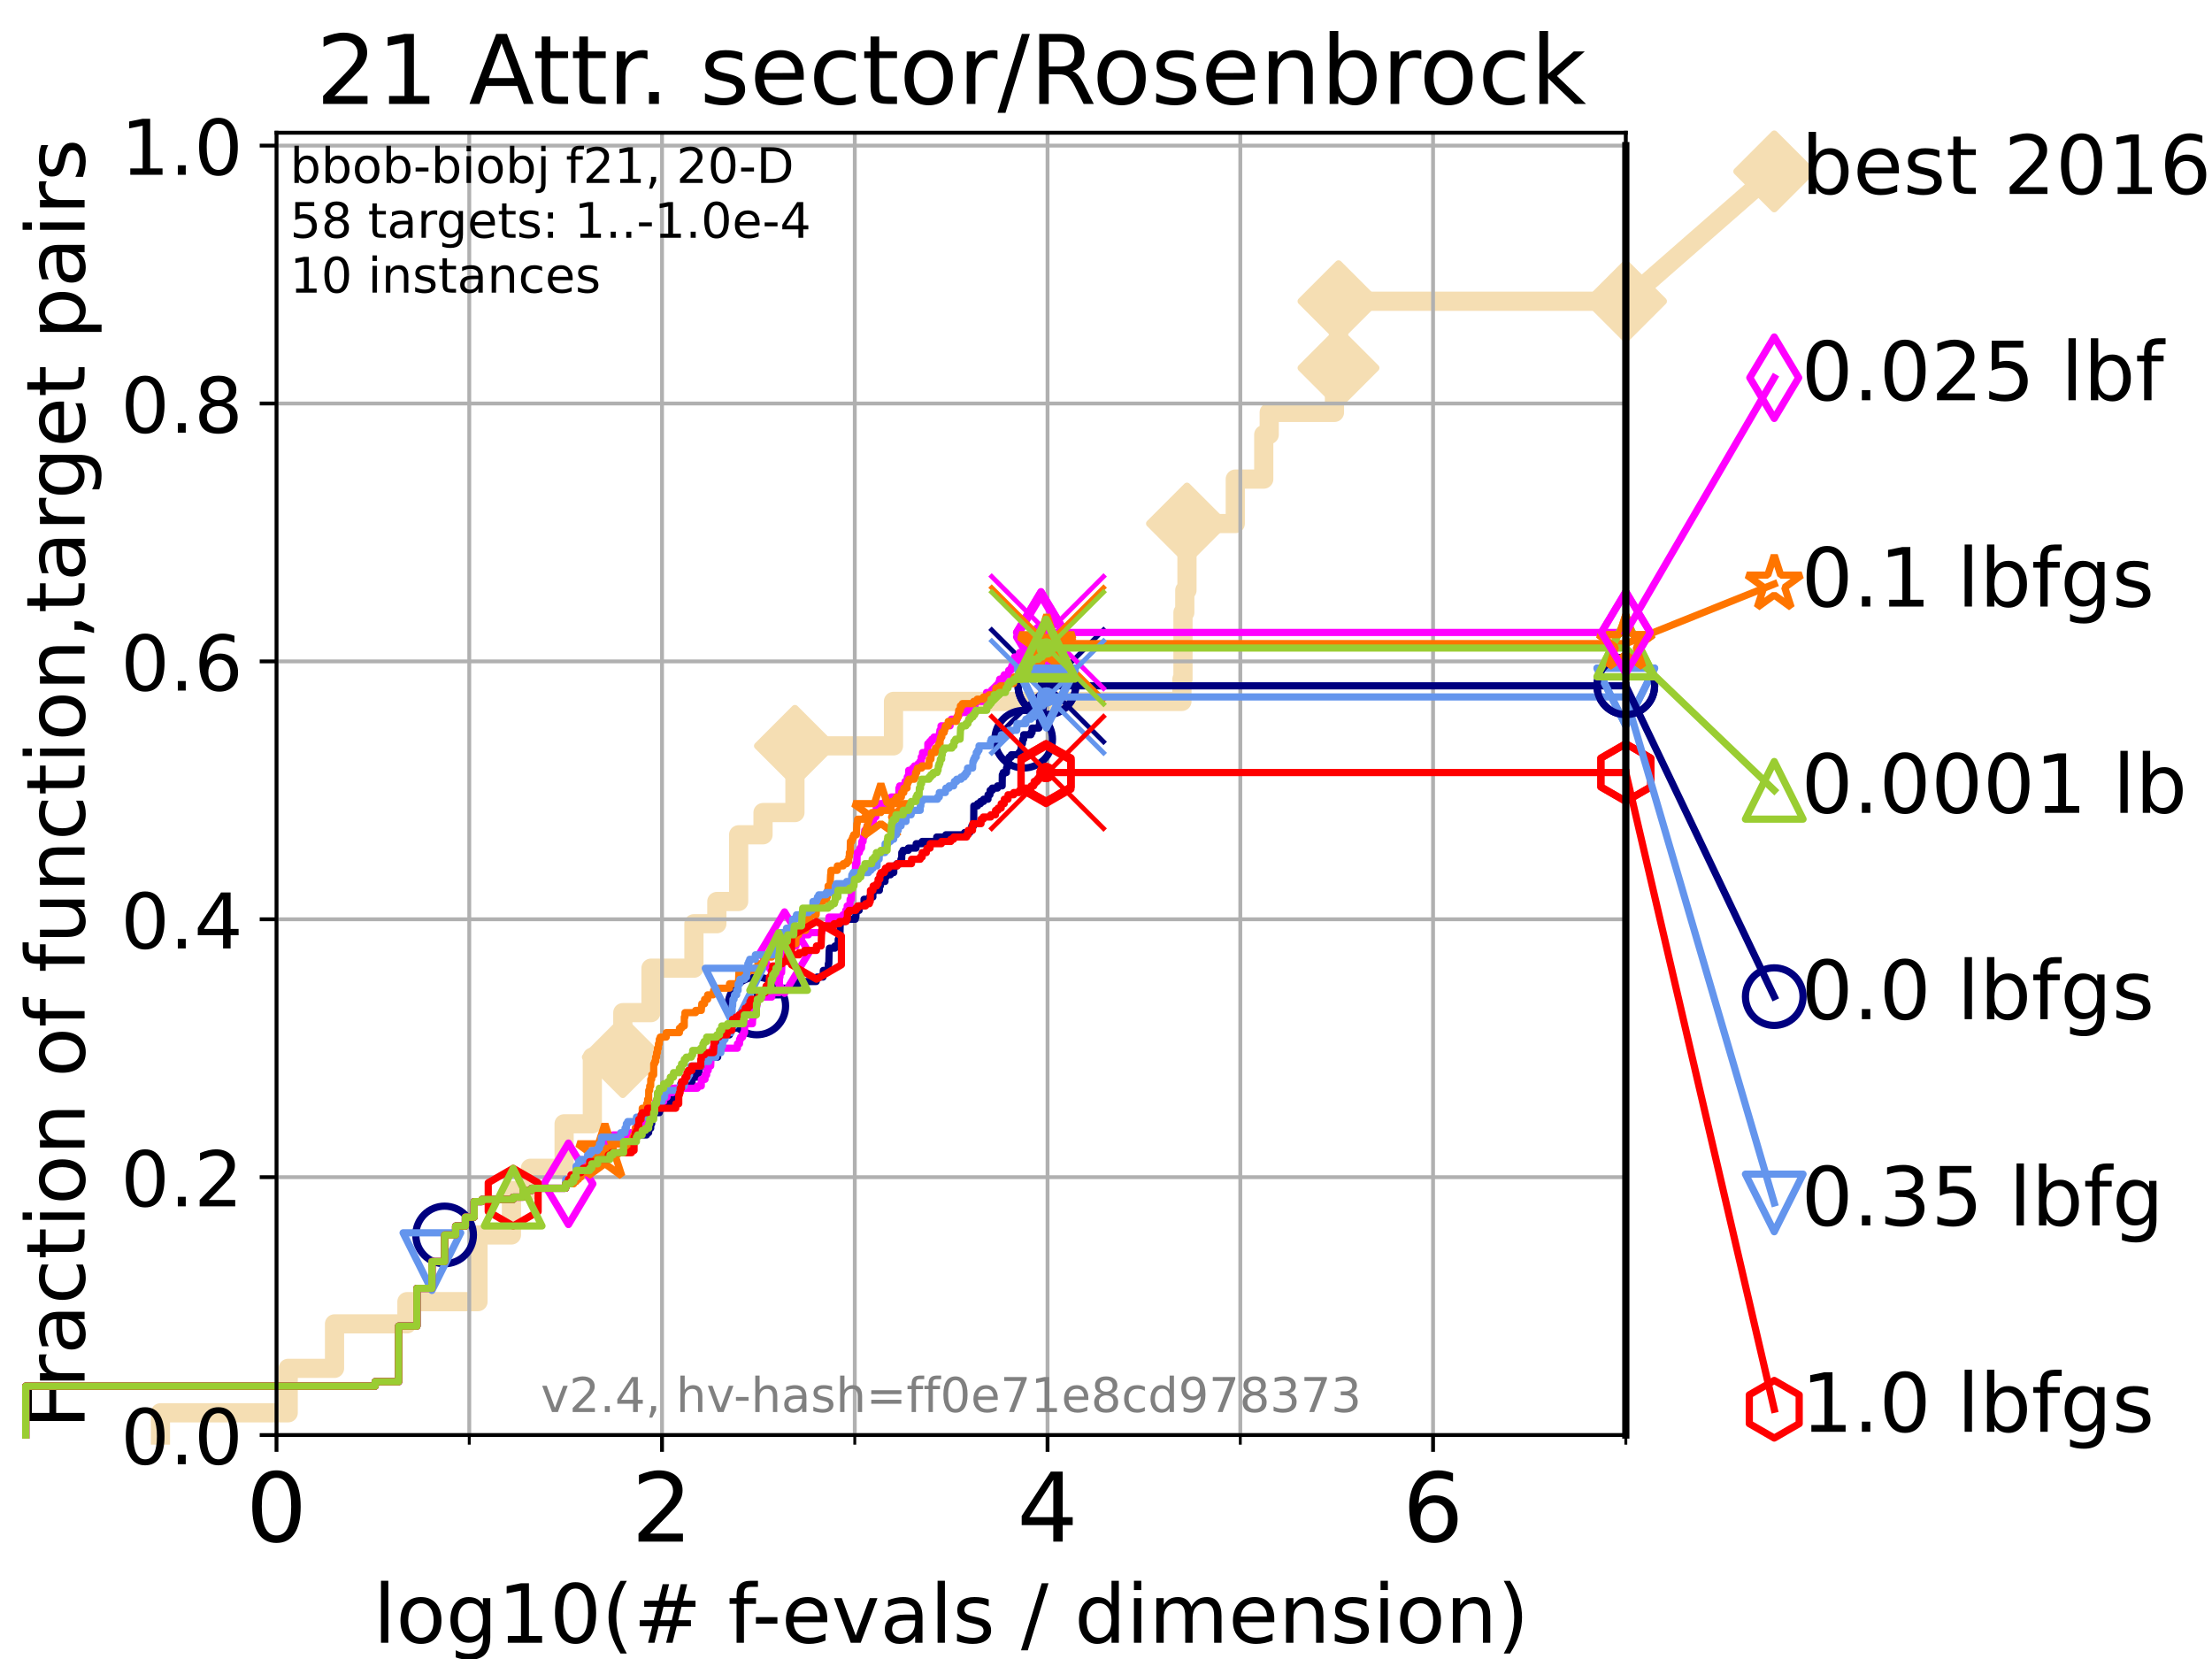 <?xml version="1.0" encoding="utf-8" standalone="no"?>
<!DOCTYPE svg PUBLIC "-//W3C//DTD SVG 1.1//EN"
  "http://www.w3.org/Graphics/SVG/1.1/DTD/svg11.dtd">
<!-- Created with matplotlib (https://matplotlib.org/) -->
<svg height="345.6pt" version="1.1" viewBox="0 0 460.8 345.6" width="460.8pt" xmlns="http://www.w3.org/2000/svg" xmlns:xlink="http://www.w3.org/1999/xlink">
 <defs>
  <style type="text/css">*{stroke-linecap:butt;stroke-linejoin:round;}</style>
 </defs>
 <g id="figure_1">
  <g id="patch_1">
   <path d="M 0 345.6 
L 460.8 345.6 
L 460.8 0 
L 0 0 
z
" style="fill:#ffffff;"/>
  </g>
  <g id="axes_1">
   <g id="patch_2">
    <path d="M 57.6 298.944 
L 338.688 298.944 
L 338.688 27.648 
L 57.6 27.648 
z
" style="fill:#ffffff;"/>
   </g>
   <g id="line2d_1">
    <path d="M 33.424 298.944 
L 33.424 294.313 
L 60.037 294.313 
L 60.037 285.05 
L 69.688 285.05 
L 69.688 275.788 
L 84.773 275.788 
L 84.773 271.157 
L 99.575 271.157 
L 99.575 257.263 
L 106.541 257.263 
L 106.541 248.001 
L 110.485 248.001 
L 110.485 243.37 
L 117.514 243.37 
L 117.514 234.107 
L 123.394 234.107 
L 123.394 220.214 
L 129.742 220.214 
L 129.742 210.951 
L 135.612 210.951 
L 135.612 201.689 
L 144.558 201.689 
L 144.558 192.426 
L 149.332 192.426 
L 149.332 187.795 
L 153.873 187.795 
L 153.873 173.901 
L 158.953 173.901 
L 158.953 169.27 
L 165.599 169.27 
L 165.599 155.377 
L 186.128 155.377 
L 186.128 146.114 
L 246.218 146.114 
L 246.218 141.483 
L 246.437 141.483 
L 246.437 127.589 
L 246.814 127.589 
L 246.814 122.958 
L 247.268 122.958 
L 247.268 109.065 
L 257.332 109.065 
L 257.332 99.802 
L 263.263 99.802 
L 263.263 90.54 
L 264.401 90.54 
L 264.401 85.909 
L 277.992 85.909 
L 277.992 76.646 
L 278.833 76.646 
L 278.833 62.753 
L 338.688 62.753 
" style="fill:none;stroke:#f5deb3;stroke-linecap:square;stroke-width:4;"/>
   </g>
   <g id="line2d_2">
    <defs>
     <path d="M 0 7.778 
L 7.778 0 
L 0 -7.778 
L -7.778 0 
z
" id="m4f36de2f6f" style="stroke:#f5deb3;stroke-linejoin:miter;stroke-width:1.5;"/>
    </defs>
    <g>
     <use style="fill:#f5deb3;stroke:#f5deb3;stroke-linejoin:miter;stroke-width:1.5;" x="129.742" xlink:href="#m4f36de2f6f" y="220.214"/>
     <use style="fill:#f5deb3;stroke:#f5deb3;stroke-linejoin:miter;stroke-width:1.5;" x="165.599" xlink:href="#m4f36de2f6f" y="155.377"/>
     <use style="fill:#f5deb3;stroke:#f5deb3;stroke-linejoin:miter;stroke-width:1.5;" x="247.268" xlink:href="#m4f36de2f6f" y="109.065"/>
     <use style="fill:#f5deb3;stroke:#f5deb3;stroke-linejoin:miter;stroke-width:1.5;" x="278.833" xlink:href="#m4f36de2f6f" y="76.646"/>
     <use style="fill:#f5deb3;stroke:#f5deb3;stroke-linejoin:miter;stroke-width:1.5;" x="278.833" xlink:href="#m4f36de2f6f" y="62.753"/>
     <use style="fill:#f5deb3;stroke:#f5deb3;stroke-linejoin:miter;stroke-width:1.5;" x="338.688" xlink:href="#m4f36de2f6f" y="62.753"/>
    </g>
   </g>
   <g id="line2d_3">
    <path style="fill:none;stroke:#f5deb3;stroke-linecap:square;stroke-width:4;"/>
    <g/>
   </g>
   <g id="line2d_4">
    <path d="M 338.688 62.753 
L 369.608 35.706 
" style="fill:none;stroke:#f5deb3;stroke-linecap:square;stroke-width:4;"/>
    <g>
     <use style="fill:#f5deb3;stroke:#f5deb3;stroke-linejoin:miter;stroke-width:1.5;" x="338.688" xlink:href="#m4f36de2f6f" y="62.753"/>
     <use style="fill:#f5deb3;stroke:#f5deb3;stroke-linejoin:miter;stroke-width:1.5;" x="369.608" xlink:href="#m4f36de2f6f" y="35.706"/>
    </g>
   </g>
   <g id="matplotlib.axis_1">
    <g id="xtick_1">
     <g id="line2d_5">
      <path clip-path="url(#p1c0065d5e1)" d="M 57.6 298.944 
L 57.6 27.648 
" style="fill:none;stroke:#b0b0b0;stroke-linecap:square;stroke-width:0.8;"/>
     </g>
     <g id="line2d_6">
      <defs>
       <path d="M 0 0 
L 0 3.5 
" id="ma4f5de8d67" style="stroke:#000000;stroke-width:0.8;"/>
      </defs>
      <g>
       <use style="stroke:#000000;stroke-width:0.8;" x="57.6" xlink:href="#ma4f5de8d67" y="298.944"/>
      </g>
     </g>
     <g id="text_1">
      <!-- 0 -->
      <g transform="translate(51.237 321.141)scale(0.2 -0.2)">
       <defs>
        <path d="M 31.781 66.406 
Q 24.172 66.406 20.328 58.906 
Q 16.5 51.422 16.5 36.375 
Q 16.5 21.391 20.328 13.891 
Q 24.172 6.391 31.781 6.391 
Q 39.453 6.391 43.281 13.891 
Q 47.125 21.391 47.125 36.375 
Q 47.125 51.422 43.281 58.906 
Q 39.453 66.406 31.781 66.406 
z
M 31.781 74.219 
Q 44.047 74.219 50.516 64.516 
Q 56.984 54.828 56.984 36.375 
Q 56.984 17.969 50.516 8.266 
Q 44.047 -1.422 31.781 -1.422 
Q 19.531 -1.422 13.062 8.266 
Q 6.594 17.969 6.594 36.375 
Q 6.594 54.828 13.062 64.516 
Q 19.531 74.219 31.781 74.219 
z
" id="DejaVuSans-48"/>
       </defs>
       <use xlink:href="#DejaVuSans-48"/>
      </g>
     </g>
    </g>
    <g id="xtick_2">
     <g id="line2d_7">
      <path clip-path="url(#p1c0065d5e1)" d="M 137.911 298.944 
L 137.911 27.648 
" style="fill:none;stroke:#b0b0b0;stroke-linecap:square;stroke-width:0.8;"/>
     </g>
     <g id="line2d_8">
      <g>
       <use style="stroke:#000000;stroke-width:0.8;" x="137.911" xlink:href="#ma4f5de8d67" y="298.944"/>
      </g>
     </g>
     <g id="text_2">
      <!-- 2 -->
      <g transform="translate(131.548 321.141)scale(0.2 -0.2)">
       <defs>
        <path d="M 19.188 8.297 
L 53.609 8.297 
L 53.609 0 
L 7.328 0 
L 7.328 8.297 
Q 12.938 14.109 22.625 23.891 
Q 32.328 33.688 34.812 36.531 
Q 39.547 41.844 41.422 45.531 
Q 43.312 49.219 43.312 52.781 
Q 43.312 58.594 39.234 62.25 
Q 35.156 65.922 28.609 65.922 
Q 23.969 65.922 18.812 64.312 
Q 13.672 62.703 7.812 59.422 
L 7.812 69.391 
Q 13.766 71.781 18.938 73 
Q 24.125 74.219 28.422 74.219 
Q 39.75 74.219 46.484 68.547 
Q 53.219 62.891 53.219 53.422 
Q 53.219 48.922 51.531 44.891 
Q 49.859 40.875 45.406 35.406 
Q 44.188 33.984 37.641 27.219 
Q 31.109 20.453 19.188 8.297 
z
" id="DejaVuSans-50"/>
       </defs>
       <use xlink:href="#DejaVuSans-50"/>
      </g>
     </g>
    </g>
    <g id="xtick_3">
     <g id="line2d_9">
      <path clip-path="url(#p1c0065d5e1)" d="M 218.222 298.944 
L 218.222 27.648 
" style="fill:none;stroke:#b0b0b0;stroke-linecap:square;stroke-width:0.8;"/>
     </g>
     <g id="line2d_10">
      <g>
       <use style="stroke:#000000;stroke-width:0.8;" x="218.222" xlink:href="#ma4f5de8d67" y="298.944"/>
      </g>
     </g>
     <g id="text_3">
      <!-- 4 -->
      <g transform="translate(211.859 321.141)scale(0.2 -0.2)">
       <defs>
        <path d="M 37.797 64.312 
L 12.891 25.391 
L 37.797 25.391 
z
M 35.203 72.906 
L 47.609 72.906 
L 47.609 25.391 
L 58.016 25.391 
L 58.016 17.188 
L 47.609 17.188 
L 47.609 0 
L 37.797 0 
L 37.797 17.188 
L 4.891 17.188 
L 4.891 26.703 
z
" id="DejaVuSans-52"/>
       </defs>
       <use xlink:href="#DejaVuSans-52"/>
      </g>
     </g>
    </g>
    <g id="xtick_4">
     <g id="line2d_11">
      <path clip-path="url(#p1c0065d5e1)" d="M 298.533 298.944 
L 298.533 27.648 
" style="fill:none;stroke:#b0b0b0;stroke-linecap:square;stroke-width:0.8;"/>
     </g>
     <g id="line2d_12">
      <g>
       <use style="stroke:#000000;stroke-width:0.8;" x="298.533" xlink:href="#ma4f5de8d67" y="298.944"/>
      </g>
     </g>
     <g id="text_4">
      <!-- 6 -->
      <g transform="translate(292.17 321.141)scale(0.2 -0.2)">
       <defs>
        <path d="M 33.016 40.375 
Q 26.375 40.375 22.484 35.828 
Q 18.609 31.297 18.609 23.391 
Q 18.609 15.531 22.484 10.953 
Q 26.375 6.391 33.016 6.391 
Q 39.656 6.391 43.531 10.953 
Q 47.406 15.531 47.406 23.391 
Q 47.406 31.297 43.531 35.828 
Q 39.656 40.375 33.016 40.375 
z
M 52.594 71.297 
L 52.594 62.312 
Q 48.875 64.062 45.094 64.984 
Q 41.312 65.922 37.594 65.922 
Q 27.828 65.922 22.672 59.328 
Q 17.531 52.734 16.797 39.406 
Q 19.672 43.656 24.016 45.922 
Q 28.375 48.188 33.594 48.188 
Q 44.578 48.188 50.953 41.516 
Q 57.328 34.859 57.328 23.391 
Q 57.328 12.156 50.688 5.359 
Q 44.047 -1.422 33.016 -1.422 
Q 20.359 -1.422 13.672 8.266 
Q 6.984 17.969 6.984 36.375 
Q 6.984 53.656 15.188 63.938 
Q 23.391 74.219 37.203 74.219 
Q 40.922 74.219 44.703 73.484 
Q 48.484 72.75 52.594 71.297 
z
" id="DejaVuSans-54"/>
       </defs>
       <use xlink:href="#DejaVuSans-54"/>
      </g>
     </g>
    </g>
    <g id="xtick_5">
     <g id="line2d_13">
      <path clip-path="url(#p1c0065d5e1)" d="M 97.755 298.944 
L 97.755 27.648 
" style="fill:none;stroke:#b0b0b0;stroke-linecap:square;stroke-width:0.8;"/>
     </g>
     <g id="line2d_14">
      <defs>
       <path d="M 0 0 
L 0 2 
" id="m451a8a58ab" style="stroke:#000000;stroke-width:0.6;"/>
      </defs>
      <g>
       <use style="stroke:#000000;stroke-width:0.6;" x="97.755" xlink:href="#m451a8a58ab" y="298.944"/>
      </g>
     </g>
    </g>
    <g id="xtick_6">
     <g id="line2d_15">
      <path clip-path="url(#p1c0065d5e1)" d="M 178.066 298.944 
L 178.066 27.648 
" style="fill:none;stroke:#b0b0b0;stroke-linecap:square;stroke-width:0.8;"/>
     </g>
     <g id="line2d_16">
      <g>
       <use style="stroke:#000000;stroke-width:0.6;" x="178.066" xlink:href="#m451a8a58ab" y="298.944"/>
      </g>
     </g>
    </g>
    <g id="xtick_7">
     <g id="line2d_17">
      <path clip-path="url(#p1c0065d5e1)" d="M 258.377 298.944 
L 258.377 27.648 
" style="fill:none;stroke:#b0b0b0;stroke-linecap:square;stroke-width:0.8;"/>
     </g>
     <g id="line2d_18">
      <g>
       <use style="stroke:#000000;stroke-width:0.6;" x="258.377" xlink:href="#m451a8a58ab" y="298.944"/>
      </g>
     </g>
    </g>
    <g id="xtick_8">
     <g id="line2d_19">
      <path clip-path="url(#p1c0065d5e1)" d="M 338.688 298.944 
L 338.688 27.648 
" style="fill:none;stroke:#b0b0b0;stroke-linecap:square;stroke-width:0.8;"/>
     </g>
     <g id="line2d_20">
      <g>
       <use style="stroke:#000000;stroke-width:0.6;" x="338.688" xlink:href="#m451a8a58ab" y="298.944"/>
      </g>
     </g>
    </g>
    <g id="text_5">
     <!-- log10(# f-evals / dimension) -->
     <g transform="translate(77.764 342.218)scale(0.17 -0.17)">
      <defs>
       <path d="M 9.422 75.984 
L 18.406 75.984 
L 18.406 0 
L 9.422 0 
z
" id="DejaVuSans-108"/>
       <path d="M 30.609 48.391 
Q 23.391 48.391 19.188 42.75 
Q 14.984 37.109 14.984 27.297 
Q 14.984 17.484 19.156 11.844 
Q 23.344 6.203 30.609 6.203 
Q 37.797 6.203 41.984 11.859 
Q 46.188 17.531 46.188 27.297 
Q 46.188 37.016 41.984 42.703 
Q 37.797 48.391 30.609 48.391 
z
M 30.609 56 
Q 42.328 56 49.016 48.375 
Q 55.719 40.766 55.719 27.297 
Q 55.719 13.875 49.016 6.219 
Q 42.328 -1.422 30.609 -1.422 
Q 18.844 -1.422 12.172 6.219 
Q 5.516 13.875 5.516 27.297 
Q 5.516 40.766 12.172 48.375 
Q 18.844 56 30.609 56 
z
" id="DejaVuSans-111"/>
       <path d="M 45.406 27.984 
Q 45.406 37.75 41.375 43.109 
Q 37.359 48.484 30.078 48.484 
Q 22.859 48.484 18.828 43.109 
Q 14.797 37.75 14.797 27.984 
Q 14.797 18.266 18.828 12.891 
Q 22.859 7.516 30.078 7.516 
Q 37.359 7.516 41.375 12.891 
Q 45.406 18.266 45.406 27.984 
z
M 54.391 6.781 
Q 54.391 -7.172 48.188 -13.984 
Q 42 -20.797 29.203 -20.797 
Q 24.469 -20.797 20.266 -20.094 
Q 16.062 -19.391 12.109 -17.922 
L 12.109 -9.188 
Q 16.062 -11.328 19.922 -12.344 
Q 23.781 -13.375 27.781 -13.375 
Q 36.625 -13.375 41.016 -8.766 
Q 45.406 -4.156 45.406 5.172 
L 45.406 9.625 
Q 42.625 4.781 38.281 2.391 
Q 33.938 0 27.875 0 
Q 17.828 0 11.672 7.656 
Q 5.516 15.328 5.516 27.984 
Q 5.516 40.672 11.672 48.328 
Q 17.828 56 27.875 56 
Q 33.938 56 38.281 53.609 
Q 42.625 51.219 45.406 46.391 
L 45.406 54.688 
L 54.391 54.688 
z
" id="DejaVuSans-103"/>
       <path d="M 12.406 8.297 
L 28.516 8.297 
L 28.516 63.922 
L 10.984 60.406 
L 10.984 69.391 
L 28.422 72.906 
L 38.281 72.906 
L 38.281 8.297 
L 54.391 8.297 
L 54.391 0 
L 12.406 0 
z
" id="DejaVuSans-49"/>
       <path d="M 31 75.875 
Q 24.469 64.656 21.281 53.656 
Q 18.109 42.672 18.109 31.391 
Q 18.109 20.125 21.312 9.062 
Q 24.516 -2 31 -13.188 
L 23.188 -13.188 
Q 15.875 -1.703 12.234 9.375 
Q 8.594 20.453 8.594 31.391 
Q 8.594 42.281 12.203 53.312 
Q 15.828 64.359 23.188 75.875 
z
" id="DejaVuSans-40"/>
       <path d="M 51.125 44 
L 36.922 44 
L 32.812 27.688 
L 47.125 27.688 
z
M 43.797 71.781 
L 38.719 51.516 
L 52.984 51.516 
L 58.109 71.781 
L 65.922 71.781 
L 60.891 51.516 
L 76.125 51.516 
L 76.125 44 
L 58.984 44 
L 54.984 27.688 
L 70.516 27.688 
L 70.516 20.219 
L 53.078 20.219 
L 48 0 
L 40.188 0 
L 45.219 20.219 
L 30.906 20.219 
L 25.875 0 
L 18.016 0 
L 23.094 20.219 
L 7.719 20.219 
L 7.719 27.688 
L 24.906 27.688 
L 29 44 
L 13.281 44 
L 13.281 51.516 
L 30.906 51.516 
L 35.891 71.781 
z
" id="DejaVuSans-35"/>
       <path id="DejaVuSans-32"/>
       <path d="M 37.109 75.984 
L 37.109 68.5 
L 28.516 68.5 
Q 23.688 68.5 21.797 66.547 
Q 19.922 64.594 19.922 59.516 
L 19.922 54.688 
L 34.719 54.688 
L 34.719 47.703 
L 19.922 47.703 
L 19.922 0 
L 10.891 0 
L 10.891 47.703 
L 2.297 47.703 
L 2.297 54.688 
L 10.891 54.688 
L 10.891 58.5 
Q 10.891 67.625 15.141 71.797 
Q 19.391 75.984 28.609 75.984 
z
" id="DejaVuSans-102"/>
       <path d="M 4.891 31.391 
L 31.203 31.391 
L 31.203 23.391 
L 4.891 23.391 
z
" id="DejaVuSans-45"/>
       <path d="M 56.203 29.594 
L 56.203 25.203 
L 14.891 25.203 
Q 15.484 15.922 20.484 11.062 
Q 25.484 6.203 34.422 6.203 
Q 39.594 6.203 44.453 7.469 
Q 49.312 8.734 54.109 11.281 
L 54.109 2.781 
Q 49.266 0.734 44.188 -0.344 
Q 39.109 -1.422 33.891 -1.422 
Q 20.797 -1.422 13.156 6.188 
Q 5.516 13.812 5.516 26.812 
Q 5.516 40.234 12.766 48.109 
Q 20.016 56 32.328 56 
Q 43.359 56 49.781 48.891 
Q 56.203 41.797 56.203 29.594 
z
M 47.219 32.234 
Q 47.125 39.594 43.094 43.984 
Q 39.062 48.391 32.422 48.391 
Q 24.906 48.391 20.391 44.141 
Q 15.875 39.891 15.188 32.172 
z
" id="DejaVuSans-101"/>
       <path d="M 2.984 54.688 
L 12.5 54.688 
L 29.594 8.797 
L 46.688 54.688 
L 56.203 54.688 
L 35.688 0 
L 23.484 0 
z
" id="DejaVuSans-118"/>
       <path d="M 34.281 27.484 
Q 23.391 27.484 19.188 25 
Q 14.984 22.516 14.984 16.5 
Q 14.984 11.719 18.141 8.906 
Q 21.297 6.109 26.703 6.109 
Q 34.188 6.109 38.703 11.406 
Q 43.219 16.703 43.219 25.484 
L 43.219 27.484 
z
M 52.203 31.203 
L 52.203 0 
L 43.219 0 
L 43.219 8.297 
Q 40.141 3.328 35.547 0.953 
Q 30.953 -1.422 24.312 -1.422 
Q 15.922 -1.422 10.953 3.297 
Q 6 8.016 6 15.922 
Q 6 25.141 12.172 29.828 
Q 18.359 34.516 30.609 34.516 
L 43.219 34.516 
L 43.219 35.406 
Q 43.219 41.609 39.141 45 
Q 35.062 48.391 27.688 48.391 
Q 23 48.391 18.547 47.266 
Q 14.109 46.141 10.016 43.891 
L 10.016 52.203 
Q 14.938 54.109 19.578 55.047 
Q 24.219 56 28.609 56 
Q 40.484 56 46.344 49.844 
Q 52.203 43.703 52.203 31.203 
z
" id="DejaVuSans-97"/>
       <path d="M 44.281 53.078 
L 44.281 44.578 
Q 40.484 46.531 36.375 47.5 
Q 32.281 48.484 27.875 48.484 
Q 21.188 48.484 17.844 46.438 
Q 14.5 44.391 14.5 40.281 
Q 14.5 37.156 16.891 35.375 
Q 19.281 33.594 26.516 31.984 
L 29.594 31.297 
Q 39.156 29.25 43.188 25.516 
Q 47.219 21.781 47.219 15.094 
Q 47.219 7.469 41.188 3.016 
Q 35.156 -1.422 24.609 -1.422 
Q 20.219 -1.422 15.453 -0.562 
Q 10.688 0.297 5.422 2 
L 5.422 11.281 
Q 10.406 8.688 15.234 7.391 
Q 20.062 6.109 24.812 6.109 
Q 31.156 6.109 34.562 8.281 
Q 37.984 10.453 37.984 14.406 
Q 37.984 18.062 35.516 20.016 
Q 33.062 21.969 24.703 23.781 
L 21.578 24.516 
Q 13.234 26.266 9.516 29.906 
Q 5.812 33.547 5.812 39.891 
Q 5.812 47.609 11.281 51.797 
Q 16.75 56 26.812 56 
Q 31.781 56 36.172 55.266 
Q 40.578 54.547 44.281 53.078 
z
" id="DejaVuSans-115"/>
       <path d="M 25.391 72.906 
L 33.688 72.906 
L 8.297 -9.281 
L 0 -9.281 
z
" id="DejaVuSans-47"/>
       <path d="M 45.406 46.391 
L 45.406 75.984 
L 54.391 75.984 
L 54.391 0 
L 45.406 0 
L 45.406 8.203 
Q 42.578 3.328 38.25 0.953 
Q 33.938 -1.422 27.875 -1.422 
Q 17.969 -1.422 11.734 6.484 
Q 5.516 14.406 5.516 27.297 
Q 5.516 40.188 11.734 48.094 
Q 17.969 56 27.875 56 
Q 33.938 56 38.25 53.625 
Q 42.578 51.266 45.406 46.391 
z
M 14.797 27.297 
Q 14.797 17.391 18.875 11.75 
Q 22.953 6.109 30.078 6.109 
Q 37.203 6.109 41.297 11.75 
Q 45.406 17.391 45.406 27.297 
Q 45.406 37.203 41.297 42.844 
Q 37.203 48.484 30.078 48.484 
Q 22.953 48.484 18.875 42.844 
Q 14.797 37.203 14.797 27.297 
z
" id="DejaVuSans-100"/>
       <path d="M 9.422 54.688 
L 18.406 54.688 
L 18.406 0 
L 9.422 0 
z
M 9.422 75.984 
L 18.406 75.984 
L 18.406 64.594 
L 9.422 64.594 
z
" id="DejaVuSans-105"/>
       <path d="M 52 44.188 
Q 55.375 50.25 60.062 53.125 
Q 64.75 56 71.094 56 
Q 79.641 56 84.281 50.016 
Q 88.922 44.047 88.922 33.016 
L 88.922 0 
L 79.891 0 
L 79.891 32.719 
Q 79.891 40.578 77.094 44.375 
Q 74.312 48.188 68.609 48.188 
Q 61.625 48.188 57.562 43.547 
Q 53.516 38.922 53.516 30.906 
L 53.516 0 
L 44.484 0 
L 44.484 32.719 
Q 44.484 40.625 41.703 44.406 
Q 38.922 48.188 33.109 48.188 
Q 26.219 48.188 22.156 43.531 
Q 18.109 38.875 18.109 30.906 
L 18.109 0 
L 9.078 0 
L 9.078 54.688 
L 18.109 54.688 
L 18.109 46.188 
Q 21.188 51.219 25.484 53.609 
Q 29.781 56 35.688 56 
Q 41.656 56 45.828 52.969 
Q 50 49.953 52 44.188 
z
" id="DejaVuSans-109"/>
       <path d="M 54.891 33.016 
L 54.891 0 
L 45.906 0 
L 45.906 32.719 
Q 45.906 40.484 42.875 44.328 
Q 39.844 48.188 33.797 48.188 
Q 26.516 48.188 22.312 43.547 
Q 18.109 38.922 18.109 30.906 
L 18.109 0 
L 9.078 0 
L 9.078 54.688 
L 18.109 54.688 
L 18.109 46.188 
Q 21.344 51.125 25.703 53.562 
Q 30.078 56 35.797 56 
Q 45.219 56 50.047 50.172 
Q 54.891 44.344 54.891 33.016 
z
" id="DejaVuSans-110"/>
       <path d="M 8.016 75.875 
L 15.828 75.875 
Q 23.141 64.359 26.781 53.312 
Q 30.422 42.281 30.422 31.391 
Q 30.422 20.453 26.781 9.375 
Q 23.141 -1.703 15.828 -13.188 
L 8.016 -13.188 
Q 14.5 -2 17.703 9.062 
Q 20.906 20.125 20.906 31.391 
Q 20.906 42.672 17.703 53.656 
Q 14.5 64.656 8.016 75.875 
z
" id="DejaVuSans-41"/>
      </defs>
      <use xlink:href="#DejaVuSans-108"/>
      <use x="27.783" xlink:href="#DejaVuSans-111"/>
      <use x="88.965" xlink:href="#DejaVuSans-103"/>
      <use x="152.441" xlink:href="#DejaVuSans-49"/>
      <use x="216.064" xlink:href="#DejaVuSans-48"/>
      <use x="279.688" xlink:href="#DejaVuSans-40"/>
      <use x="318.701" xlink:href="#DejaVuSans-35"/>
      <use x="402.49" xlink:href="#DejaVuSans-32"/>
      <use x="434.277" xlink:href="#DejaVuSans-102"/>
      <use x="463.982" xlink:href="#DejaVuSans-45"/>
      <use x="500.066" xlink:href="#DejaVuSans-101"/>
      <use x="561.59" xlink:href="#DejaVuSans-118"/>
      <use x="620.77" xlink:href="#DejaVuSans-97"/>
      <use x="682.049" xlink:href="#DejaVuSans-108"/>
      <use x="709.832" xlink:href="#DejaVuSans-115"/>
      <use x="761.932" xlink:href="#DejaVuSans-32"/>
      <use x="793.719" xlink:href="#DejaVuSans-47"/>
      <use x="827.41" xlink:href="#DejaVuSans-32"/>
      <use x="859.197" xlink:href="#DejaVuSans-100"/>
      <use x="922.674" xlink:href="#DejaVuSans-105"/>
      <use x="950.457" xlink:href="#DejaVuSans-109"/>
      <use x="1047.869" xlink:href="#DejaVuSans-101"/>
      <use x="1109.393" xlink:href="#DejaVuSans-110"/>
      <use x="1172.771" xlink:href="#DejaVuSans-115"/>
      <use x="1224.871" xlink:href="#DejaVuSans-105"/>
      <use x="1252.654" xlink:href="#DejaVuSans-111"/>
      <use x="1313.836" xlink:href="#DejaVuSans-110"/>
      <use x="1377.215" xlink:href="#DejaVuSans-41"/>
     </g>
    </g>
   </g>
   <g id="matplotlib.axis_2">
    <g id="ytick_1">
     <g id="line2d_21">
      <path clip-path="url(#p1c0065d5e1)" d="M 57.6 298.944 
L 338.688 298.944 
" style="fill:none;stroke:#b0b0b0;stroke-linecap:square;stroke-width:0.8;"/>
     </g>
     <g id="line2d_22">
      <defs>
       <path d="M 0 0 
L -3.5 0 
" id="m184635a7a1" style="stroke:#000000;stroke-width:0.8;"/>
      </defs>
      <g>
       <use style="stroke:#000000;stroke-width:0.8;" x="57.6" xlink:href="#m184635a7a1" y="298.944"/>
      </g>
     </g>
     <g id="text_6">
      <!-- 0.0 -->
      <g transform="translate(25.155 305.023)scale(0.16 -0.16)">
       <defs>
        <path d="M 10.688 12.406 
L 21 12.406 
L 21 0 
L 10.688 0 
z
" id="DejaVuSans-46"/>
       </defs>
       <use xlink:href="#DejaVuSans-48"/>
       <use x="63.623" xlink:href="#DejaVuSans-46"/>
       <use x="95.41" xlink:href="#DejaVuSans-48"/>
      </g>
     </g>
    </g>
    <g id="ytick_2">
     <g id="line2d_23">
      <path clip-path="url(#p1c0065d5e1)" d="M 57.6 245.222 
L 338.688 245.222 
" style="fill:none;stroke:#b0b0b0;stroke-linecap:square;stroke-width:0.8;"/>
     </g>
     <g id="line2d_24">
      <g>
       <use style="stroke:#000000;stroke-width:0.8;" x="57.6" xlink:href="#m184635a7a1" y="245.222"/>
      </g>
     </g>
     <g id="text_7">
      <!-- 0.2 -->
      <g transform="translate(25.155 251.301)scale(0.16 -0.16)">
       <use xlink:href="#DejaVuSans-48"/>
       <use x="63.623" xlink:href="#DejaVuSans-46"/>
       <use x="95.41" xlink:href="#DejaVuSans-50"/>
      </g>
     </g>
    </g>
    <g id="ytick_3">
     <g id="line2d_25">
      <path clip-path="url(#p1c0065d5e1)" d="M 57.6 191.5 
L 338.688 191.5 
" style="fill:none;stroke:#b0b0b0;stroke-linecap:square;stroke-width:0.8;"/>
     </g>
     <g id="line2d_26">
      <g>
       <use style="stroke:#000000;stroke-width:0.8;" x="57.6" xlink:href="#m184635a7a1" y="191.5"/>
      </g>
     </g>
     <g id="text_8">
      <!-- 0.4 -->
      <g transform="translate(25.155 197.579)scale(0.16 -0.16)">
       <use xlink:href="#DejaVuSans-48"/>
       <use x="63.623" xlink:href="#DejaVuSans-46"/>
       <use x="95.41" xlink:href="#DejaVuSans-52"/>
      </g>
     </g>
    </g>
    <g id="ytick_4">
     <g id="line2d_27">
      <path clip-path="url(#p1c0065d5e1)" d="M 57.6 137.778 
L 338.688 137.778 
" style="fill:none;stroke:#b0b0b0;stroke-linecap:square;stroke-width:0.8;"/>
     </g>
     <g id="line2d_28">
      <g>
       <use style="stroke:#000000;stroke-width:0.8;" x="57.6" xlink:href="#m184635a7a1" y="137.778"/>
      </g>
     </g>
     <g id="text_9">
      <!-- 0.6 -->
      <g transform="translate(25.155 143.857)scale(0.16 -0.16)">
       <use xlink:href="#DejaVuSans-48"/>
       <use x="63.623" xlink:href="#DejaVuSans-46"/>
       <use x="95.41" xlink:href="#DejaVuSans-54"/>
      </g>
     </g>
    </g>
    <g id="ytick_5">
     <g id="line2d_29">
      <path clip-path="url(#p1c0065d5e1)" d="M 57.6 84.056 
L 338.688 84.056 
" style="fill:none;stroke:#b0b0b0;stroke-linecap:square;stroke-width:0.8;"/>
     </g>
     <g id="line2d_30">
      <g>
       <use style="stroke:#000000;stroke-width:0.8;" x="57.6" xlink:href="#m184635a7a1" y="84.056"/>
      </g>
     </g>
     <g id="text_10">
      <!-- 0.8 -->
      <g transform="translate(25.155 90.135)scale(0.16 -0.16)">
       <defs>
        <path d="M 31.781 34.625 
Q 24.75 34.625 20.719 30.859 
Q 16.703 27.094 16.703 20.516 
Q 16.703 13.922 20.719 10.156 
Q 24.75 6.391 31.781 6.391 
Q 38.812 6.391 42.859 10.172 
Q 46.922 13.969 46.922 20.516 
Q 46.922 27.094 42.891 30.859 
Q 38.875 34.625 31.781 34.625 
z
M 21.922 38.812 
Q 15.578 40.375 12.031 44.719 
Q 8.5 49.078 8.5 55.328 
Q 8.5 64.062 14.719 69.141 
Q 20.953 74.219 31.781 74.219 
Q 42.672 74.219 48.875 69.141 
Q 55.078 64.062 55.078 55.328 
Q 55.078 49.078 51.531 44.719 
Q 48 40.375 41.703 38.812 
Q 48.828 37.156 52.797 32.312 
Q 56.781 27.484 56.781 20.516 
Q 56.781 9.906 50.312 4.234 
Q 43.844 -1.422 31.781 -1.422 
Q 19.734 -1.422 13.25 4.234 
Q 6.781 9.906 6.781 20.516 
Q 6.781 27.484 10.781 32.312 
Q 14.797 37.156 21.922 38.812 
z
M 18.312 54.391 
Q 18.312 48.734 21.844 45.562 
Q 25.391 42.391 31.781 42.391 
Q 38.141 42.391 41.719 45.562 
Q 45.312 48.734 45.312 54.391 
Q 45.312 60.062 41.719 63.234 
Q 38.141 66.406 31.781 66.406 
Q 25.391 66.406 21.844 63.234 
Q 18.312 60.062 18.312 54.391 
z
" id="DejaVuSans-56"/>
       </defs>
       <use xlink:href="#DejaVuSans-48"/>
       <use x="63.623" xlink:href="#DejaVuSans-46"/>
       <use x="95.41" xlink:href="#DejaVuSans-56"/>
      </g>
     </g>
    </g>
    <g id="ytick_6">
     <g id="line2d_31">
      <path clip-path="url(#p1c0065d5e1)" d="M 57.6 30.334 
L 338.688 30.334 
" style="fill:none;stroke:#b0b0b0;stroke-linecap:square;stroke-width:0.8;"/>
     </g>
     <g id="line2d_32">
      <g>
       <use style="stroke:#000000;stroke-width:0.8;" x="57.6" xlink:href="#m184635a7a1" y="30.334"/>
      </g>
     </g>
     <g id="text_11">
      <!-- 1.0 -->
      <g transform="translate(25.155 36.413)scale(0.16 -0.16)">
       <use xlink:href="#DejaVuSans-49"/>
       <use x="63.623" xlink:href="#DejaVuSans-46"/>
       <use x="95.41" xlink:href="#DejaVuSans-48"/>
      </g>
     </g>
    </g>
    <g id="text_12">
     <!-- Fraction of function,target pairs -->
     <g transform="translate(17.62 297.681)rotate(-90)scale(0.17 -0.17)">
      <defs>
       <path d="M 9.812 72.906 
L 51.703 72.906 
L 51.703 64.594 
L 19.672 64.594 
L 19.672 43.109 
L 48.578 43.109 
L 48.578 34.812 
L 19.672 34.812 
L 19.672 0 
L 9.812 0 
z
" id="DejaVuSans-70"/>
       <path d="M 41.109 46.297 
Q 39.594 47.172 37.812 47.578 
Q 36.031 48 33.891 48 
Q 26.266 48 22.188 43.047 
Q 18.109 38.094 18.109 28.812 
L 18.109 0 
L 9.078 0 
L 9.078 54.688 
L 18.109 54.688 
L 18.109 46.188 
Q 20.953 51.172 25.484 53.578 
Q 30.031 56 36.531 56 
Q 37.453 56 38.578 55.875 
Q 39.703 55.766 41.062 55.516 
z
" id="DejaVuSans-114"/>
       <path d="M 48.781 52.594 
L 48.781 44.188 
Q 44.969 46.297 41.141 47.344 
Q 37.312 48.391 33.406 48.391 
Q 24.656 48.391 19.812 42.844 
Q 14.984 37.312 14.984 27.297 
Q 14.984 17.281 19.812 11.734 
Q 24.656 6.203 33.406 6.203 
Q 37.312 6.203 41.141 7.25 
Q 44.969 8.297 48.781 10.406 
L 48.781 2.094 
Q 45.016 0.344 40.984 -0.531 
Q 36.969 -1.422 32.422 -1.422 
Q 20.062 -1.422 12.781 6.344 
Q 5.516 14.109 5.516 27.297 
Q 5.516 40.672 12.859 48.328 
Q 20.219 56 33.016 56 
Q 37.156 56 41.109 55.141 
Q 45.062 54.297 48.781 52.594 
z
" id="DejaVuSans-99"/>
       <path d="M 18.312 70.219 
L 18.312 54.688 
L 36.812 54.688 
L 36.812 47.703 
L 18.312 47.703 
L 18.312 18.016 
Q 18.312 11.328 20.141 9.422 
Q 21.969 7.516 27.594 7.516 
L 36.812 7.516 
L 36.812 0 
L 27.594 0 
Q 17.188 0 13.234 3.875 
Q 9.281 7.766 9.281 18.016 
L 9.281 47.703 
L 2.688 47.703 
L 2.688 54.688 
L 9.281 54.688 
L 9.281 70.219 
z
" id="DejaVuSans-116"/>
       <path d="M 8.5 21.578 
L 8.5 54.688 
L 17.484 54.688 
L 17.484 21.922 
Q 17.484 14.156 20.5 10.266 
Q 23.531 6.391 29.594 6.391 
Q 36.859 6.391 41.078 11.031 
Q 45.312 15.672 45.312 23.688 
L 45.312 54.688 
L 54.297 54.688 
L 54.297 0 
L 45.312 0 
L 45.312 8.406 
Q 42.047 3.422 37.719 1 
Q 33.406 -1.422 27.688 -1.422 
Q 18.266 -1.422 13.375 4.438 
Q 8.5 10.297 8.5 21.578 
z
M 31.109 56 
z
" id="DejaVuSans-117"/>
       <path d="M 11.719 12.406 
L 22.016 12.406 
L 22.016 4 
L 14.016 -11.625 
L 7.719 -11.625 
L 11.719 4 
z
" id="DejaVuSans-44"/>
       <path d="M 18.109 8.203 
L 18.109 -20.797 
L 9.078 -20.797 
L 9.078 54.688 
L 18.109 54.688 
L 18.109 46.391 
Q 20.953 51.266 25.266 53.625 
Q 29.594 56 35.594 56 
Q 45.562 56 51.781 48.094 
Q 58.016 40.188 58.016 27.297 
Q 58.016 14.406 51.781 6.484 
Q 45.562 -1.422 35.594 -1.422 
Q 29.594 -1.422 25.266 0.953 
Q 20.953 3.328 18.109 8.203 
z
M 48.688 27.297 
Q 48.688 37.203 44.609 42.844 
Q 40.531 48.484 33.406 48.484 
Q 26.266 48.484 22.188 42.844 
Q 18.109 37.203 18.109 27.297 
Q 18.109 17.391 22.188 11.75 
Q 26.266 6.109 33.406 6.109 
Q 40.531 6.109 44.609 11.75 
Q 48.688 17.391 48.688 27.297 
z
" id="DejaVuSans-112"/>
      </defs>
      <use xlink:href="#DejaVuSans-70"/>
      <use x="50.27" xlink:href="#DejaVuSans-114"/>
      <use x="91.383" xlink:href="#DejaVuSans-97"/>
      <use x="152.662" xlink:href="#DejaVuSans-99"/>
      <use x="207.643" xlink:href="#DejaVuSans-116"/>
      <use x="246.852" xlink:href="#DejaVuSans-105"/>
      <use x="274.635" xlink:href="#DejaVuSans-111"/>
      <use x="335.816" xlink:href="#DejaVuSans-110"/>
      <use x="399.195" xlink:href="#DejaVuSans-32"/>
      <use x="430.982" xlink:href="#DejaVuSans-111"/>
      <use x="492.164" xlink:href="#DejaVuSans-102"/>
      <use x="527.369" xlink:href="#DejaVuSans-32"/>
      <use x="559.156" xlink:href="#DejaVuSans-102"/>
      <use x="594.361" xlink:href="#DejaVuSans-117"/>
      <use x="657.74" xlink:href="#DejaVuSans-110"/>
      <use x="721.119" xlink:href="#DejaVuSans-99"/>
      <use x="776.1" xlink:href="#DejaVuSans-116"/>
      <use x="815.309" xlink:href="#DejaVuSans-105"/>
      <use x="843.092" xlink:href="#DejaVuSans-111"/>
      <use x="904.273" xlink:href="#DejaVuSans-110"/>
      <use x="967.652" xlink:href="#DejaVuSans-44"/>
      <use x="999.439" xlink:href="#DejaVuSans-116"/>
      <use x="1038.648" xlink:href="#DejaVuSans-97"/>
      <use x="1099.928" xlink:href="#DejaVuSans-114"/>
      <use x="1139.291" xlink:href="#DejaVuSans-103"/>
      <use x="1202.768" xlink:href="#DejaVuSans-101"/>
      <use x="1264.291" xlink:href="#DejaVuSans-116"/>
      <use x="1303.5" xlink:href="#DejaVuSans-32"/>
      <use x="1335.287" xlink:href="#DejaVuSans-112"/>
      <use x="1398.764" xlink:href="#DejaVuSans-97"/>
      <use x="1460.043" xlink:href="#DejaVuSans-105"/>
      <use x="1487.826" xlink:href="#DejaVuSans-114"/>
      <use x="1528.939" xlink:href="#DejaVuSans-115"/>
     </g>
    </g>
   </g>
   <g id="line2d_33">
    <defs>
     <path d="M 0 1.5 
C 0.398 1.5 0.779 1.342 1.061 1.061 
C 1.342 0.779 1.5 0.398 1.5 0 
C 1.5 -0.398 1.342 -0.779 1.061 -1.061 
C 0.779 -1.342 0.398 -1.5 0 -1.5 
C -0.398 -1.5 -0.779 -1.342 -1.061 -1.061 
C -1.342 -0.779 -1.5 -0.398 -1.5 0 
C -1.5 0.398 -1.342 0.779 -1.061 1.061 
C -0.779 1.342 -0.398 1.5 0 1.5 
z
" id="mb5a45d3ebf" style="stroke:#f5deb3;"/>
    </defs>
    <g>
     <use style="fill:#f5deb3;stroke:#f5deb3;" x="278.833" xlink:href="#mb5a45d3ebf" y="62.753"/>
     <use style="fill:#f5deb3;stroke:#f5deb3;" x="278.833" xlink:href="#mb5a45d3ebf" y="62.753"/>
    </g>
   </g>
   <g id="line2d_34">
    <defs>
     <path d="M 0 1.5 
C 0.398 1.5 0.779 1.342 1.061 1.061 
C 1.342 0.779 1.5 0.398 1.5 0 
C 1.5 -0.398 1.342 -0.779 1.061 -1.061 
C 0.779 -1.342 0.398 -1.5 0 -1.5 
C -0.398 -1.5 -0.779 -1.342 -1.061 -1.061 
C -1.342 -0.779 -1.5 -0.398 -1.5 0 
C -1.5 0.398 -1.342 0.779 -1.061 1.061 
C -0.779 1.342 -0.398 1.5 0 1.5 
z
" id="m83a7e80697" style="stroke:#000080;"/>
    </defs>
    <g>
     <use style="fill:#000080;stroke:#000080;" x="218.084" xlink:href="#m83a7e80697" y="142.872"/>
     <use style="fill:#000080;stroke:#000080;" x="218.084" xlink:href="#m83a7e80697" y="142.872"/>
    </g>
   </g>
   <g id="line2d_35">
    <path d="M 5.357 298.944 
L 5.357 288.755 
L 78.155 288.755 
L 78.155 287.829 
L 83.037 287.829 
L 83.037 276.251 
L 86.847 276.251 
L 86.847 268.378 
L 89.973 268.378 
L 89.973 262.821 
L 92.622 262.821 
L 92.622 257.263 
L 94.921 257.263 
L 94.921 255.411 
L 96.952 255.411 
L 96.952 253.558 
L 98.772 253.558 
L 98.772 250.316 
L 100.419 250.316 
L 100.419 249.853 
L 106.906 249.853 
L 106.906 249.39 
L 108.949 249.39 
L 108.949 248.001 
L 110.777 248.001 
L 110.777 247.538 
L 117.821 247.538 
L 117.821 246.611 
L 118.417 246.611 
L 118.417 246.148 
L 119.503 246.148 
L 119.503 244.759 
L 120.021 244.759 
L 120.021 244.296 
L 120.525 244.296 
L 120.525 243.833 
L 121.953 243.833 
L 121.953 242.443 
L 123.692 242.443 
L 123.692 241.517 
L 124.101 241.517 
L 124.101 241.054 
L 124.892 241.054 
L 124.892 240.591 
L 125.274 240.591 
L 125.274 239.665 
L 126.372 239.665 
L 126.372 238.738 
L 127.068 238.738 
L 127.068 238.275 
L 129.002 238.275 
L 129.002 237.349 
L 129.895 237.349 
L 129.895 236.423 
L 134.693 236.423 
L 134.693 235.96 
L 135.128 235.96 
L 135.128 235.033 
L 135.552 235.033 
L 135.552 234.107 
L 135.761 234.107 
L 135.761 233.181 
L 135.967 233.181 
L 135.967 231.792 
L 137.344 231.792 
L 137.344 231.328 
L 137.532 231.328 
L 137.532 230.402 
L 137.902 230.402 
L 137.902 229.476 
L 139.809 229.476 
L 139.809 229.013 
L 140.135 229.013 
L 140.135 228.087 
L 140.454 228.087 
L 140.454 227.16 
L 140.612 227.16 
L 140.612 226.697 
L 141.823 226.697 
L 141.823 225.771 
L 144.155 225.771 
L 144.155 224.845 
L 144.276 224.845 
L 144.276 224.382 
L 145.15 224.382 
L 145.15 223.455 
L 145.627 223.455 
L 145.627 222.529 
L 145.744 222.529 
L 145.744 222.066 
L 146.765 222.066 
L 146.765 221.14 
L 146.984 221.14 
L 146.984 220.214 
L 149.508 220.214 
L 149.508 219.287 
L 149.788 219.287 
L 149.788 218.824 
L 149.973 218.824 
L 150.064 216.509 
L 150.336 216.509 
L 150.336 216.045 
L 150.611 216.045 
L 150.611 215.582 
L 151.971 215.582 
L 152.053 214.193 
L 153.901 214.193 
L 153.974 212.804 
L 154.047 212.804 
L 154.047 212.34 
L 154.191 212.34 
L 154.191 211.877 
L 154.897 211.877 
L 154.903 210.488 
L 155.034 210.488 
L 155.034 210.025 
L 157.588 210.025 
L 157.653 208.635 
L 157.712 208.635 
L 157.771 207.246 
L 162.468 207.246 
L 162.468 206.783 
L 162.998 206.783 
L 162.998 205.857 
L 164.656 205.857 
L 164.696 204.931 
L 166.392 204.931 
L 166.392 204.467 
L 170.025 204.467 
L 170.025 204.004 
L 170.199 204.004 
L 170.199 203.541 
L 171.439 203.541 
L 171.519 202.152 
L 172.531 202.152 
L 172.556 200.762 
L 172.657 200.762 
L 172.731 197.984 
L 172.781 197.984 
L 172.781 197.521 
L 173.933 197.521 
L 173.933 197.057 
L 174.596 197.057 
L 174.618 195.668 
L 174.729 195.668 
L 174.84 194.742 
L 174.975 194.742 
L 175.04 191.963 
L 176.052 191.963 
L 176.052 191.5 
L 178.159 191.5 
L 178.159 191.037 
L 178.288 191.037 
L 178.36 189.648 
L 178.978 189.648 
L 178.978 188.721 
L 179.992 188.721 
L 179.992 187.332 
L 181.123 187.332 
L 181.123 186.869 
L 181.833 186.869 
L 181.833 185.943 
L 181.949 185.943 
L 181.949 185.479 
L 183.19 185.479 
L 183.218 184.553 
L 183.398 184.553 
L 183.398 183.627 
L 184.365 183.627 
L 184.365 182.701 
L 184.592 182.701 
L 184.592 182.238 
L 185.495 182.238 
L 185.495 181.775 
L 186.192 181.775 
L 186.204 180.385 
L 186.836 180.385 
L 186.836 179.922 
L 187.619 179.922 
L 187.682 178.996 
L 187.838 178.996 
L 187.858 177.606 
L 188.11 177.606 
L 188.11 177.143 
L 189.215 177.143 
L 189.215 176.68 
L 190.823 176.68 
L 190.858 175.754 
L 192.102 175.754 
L 192.102 175.291 
L 195.135 175.291 
L 195.135 174.365 
L 197.038 174.365 
L 197.038 173.901 
L 200.945 173.901 
L 200.945 173.438 
L 202.027 173.438 
L 202.027 172.975 
L 202.44 172.975 
L 202.44 172.049 
L 202.833 172.049 
L 202.868 167.881 
L 203.65 167.881 
L 203.65 167.418 
L 204.258 167.418 
L 204.258 166.955 
L 204.899 166.955 
L 204.899 166.492 
L 205.822 166.492 
L 205.822 165.565 
L 206.221 165.565 
L 206.265 164.639 
L 206.72 164.639 
L 206.72 164.176 
L 207.8 164.176 
L 207.8 163.713 
L 208.769 163.713 
L 208.8 161.397 
L 208.982 161.397 
L 208.982 160.934 
L 209.659 160.934 
L 209.668 160.008 
L 209.811 160.008 
L 209.826 158.155 
L 210.242 158.155 
L 210.242 157.692 
L 210.669 157.692 
L 210.669 157.229 
L 212.28 157.229 
L 212.28 156.766 
L 212.587 156.766 
L 212.587 156.303 
L 212.735 156.303 
L 212.753 154.914 
L 212.989 154.914 
L 213.056 153.987 
L 213.252 153.987 
L 213.252 153.061 
L 214.756 153.061 
L 214.756 152.598 
L 214.999 152.598 
L 214.999 151.672 
L 216.412 151.672 
L 216.412 151.209 
L 216.549 151.209 
L 216.575 148.893 
L 217.279 148.893 
L 217.29 147.04 
L 217.412 147.04 
L 217.421 145.188 
L 217.569 145.188 
L 217.569 144.725 
L 217.871 144.725 
L 217.871 144.262 
L 218.023 144.262 
L 218.084 142.872 
L 338.688 142.872 
L 338.688 142.872 
" style="fill:none;stroke:#000080;stroke-linecap:square;stroke-width:1.5;"/>
   </g>
   <g id="line2d_36">
    <defs>
     <path d="M 0 6 
C 1.591 6 3.117 5.368 4.243 4.243 
C 5.368 3.117 6 1.591 6 0 
C 6 -1.591 5.368 -3.117 4.243 -4.243 
C 3.117 -5.368 1.591 -6 0 -6 
C -1.591 -6 -3.117 -5.368 -4.243 -4.243 
C -5.368 -3.117 -6 -1.591 -6 0 
C -6 1.591 -5.368 3.117 -4.243 4.243 
C -3.117 5.368 -1.591 6 0 6 
z
" id="m8669f18bd7" style="stroke:#000080;stroke-width:1.5;"/>
    </defs>
    <g>
     <use style="fill-opacity:0;stroke:#000080;stroke-width:1.5;" x="92.622" xlink:href="#m8669f18bd7" y="257.263"/>
     <use style="fill-opacity:0;stroke:#000080;stroke-width:1.5;" x="157.653" xlink:href="#m8669f18bd7" y="209.562"/>
     <use style="fill-opacity:0;stroke:#000080;stroke-width:1.5;" x="213.252" xlink:href="#m8669f18bd7" y="153.987"/>
     <use style="fill-opacity:0;stroke:#000080;stroke-width:1.5;" x="218.084" xlink:href="#m8669f18bd7" y="142.872"/>
     <use style="fill-opacity:0;stroke:#000080;stroke-width:1.5;" x="218.084" xlink:href="#m8669f18bd7" y="142.872"/>
     <use style="fill-opacity:0;stroke:#000080;stroke-width:1.5;" x="338.688" xlink:href="#m8669f18bd7" y="142.872"/>
    </g>
   </g>
   <g id="line2d_37">
    <path style="fill:none;stroke:#000080;stroke-linecap:square;stroke-width:1.5;"/>
    <g/>
   </g>
   <g id="line2d_38">
    <path clip-path="url(#p1c0065d5e1)" d="M 218.235 142.872 
" style="fill:none;stroke:#000080;stroke-linecap:square;stroke-width:1.5;"/>
    <defs>
     <path d="M -12 12 
L 12 -12 
M -12 -12 
L 12 12 
" id="m8b1d14b510" style="stroke:#000080;"/>
    </defs>
    <g clip-path="url(#p1c0065d5e1)">
     <use style="fill:#000080;stroke:#000080;" x="218.235" xlink:href="#m8b1d14b510" y="142.872"/>
    </g>
   </g>
   <g id="line2d_39">
    <defs>
     <path d="M 0 1.5 
C 0.398 1.5 0.779 1.342 1.061 1.061 
C 1.342 0.779 1.5 0.398 1.5 0 
C 1.5 -0.398 1.342 -0.779 1.061 -1.061 
C 0.779 -1.342 0.398 -1.5 0 -1.5 
C -0.398 -1.5 -0.779 -1.342 -1.061 -1.061 
C -1.342 -0.779 -1.5 -0.398 -1.5 0 
C -1.5 0.398 -1.342 0.779 -1.061 1.061 
C -0.779 1.342 -0.398 1.5 0 1.5 
z
" id="m2212e23499" style="stroke:#ff00ff;"/>
    </defs>
    <g>
     <use style="fill:#ff00ff;stroke:#ff00ff;" x="216.861" xlink:href="#m2212e23499" y="131.757"/>
     <use style="fill:#ff00ff;stroke:#ff00ff;" x="216.861" xlink:href="#m2212e23499" y="131.757"/>
    </g>
   </g>
   <g id="line2d_40">
    <path d="M 5.357 298.944 
L 5.357 288.755 
L 78.155 288.755 
L 78.155 287.829 
L 83.037 287.829 
L 83.037 276.251 
L 86.847 276.251 
L 86.847 268.378 
L 89.973 268.378 
L 89.973 262.821 
L 92.622 262.821 
L 92.622 257.263 
L 94.921 257.263 
L 94.921 255.411 
L 96.952 255.411 
L 96.952 253.558 
L 98.772 253.558 
L 98.772 250.316 
L 100.419 250.316 
L 100.419 249.853 
L 106.906 249.853 
L 106.906 249.39 
L 108.949 249.39 
L 108.949 248.001 
L 110.777 248.001 
L 110.777 247.538 
L 117.821 247.538 
L 117.821 246.611 
L 118.417 246.611 
L 118.417 246.148 
L 118.968 246.148 
L 118.968 244.759 
L 120.021 244.759 
L 120.021 243.37 
L 120.525 243.37 
L 120.525 242.906 
L 121.49 242.906 
L 121.49 242.443 
L 122.844 242.443 
L 122.844 241.517 
L 123.274 241.517 
L 123.274 240.591 
L 124.101 240.591 
L 124.101 239.665 
L 124.501 239.665 
L 124.501 238.738 
L 126.014 238.738 
L 126.014 237.812 
L 126.723 237.812 
L 126.723 237.349 
L 127.737 237.349 
L 127.737 236.423 
L 131.3 236.423 
L 131.3 235.96 
L 132.339 235.96 
L 132.339 235.033 
L 133.555 235.033 
L 133.555 234.107 
L 133.789 234.107 
L 133.789 233.181 
L 134.693 233.181 
L 134.693 231.792 
L 135.562 231.792 
L 135.562 231.328 
L 136.17 231.328 
L 136.17 230.402 
L 136.58 230.402 
L 136.58 229.476 
L 138.273 229.476 
L 138.273 228.55 
L 138.968 228.55 
L 138.968 227.623 
L 140.135 227.623 
L 140.135 226.697 
L 145.27 226.697 
L 145.27 226.234 
L 146.091 226.234 
L 146.091 224.845 
L 146.875 224.845 
L 146.875 223.918 
L 147.206 223.918 
L 147.211 222.992 
L 147.53 222.992 
L 147.53 222.066 
L 148.05 222.066 
L 148.152 219.75 
L 148.253 219.75 
L 148.253 218.824 
L 148.45 218.824 
L 148.45 218.361 
L 153.616 218.361 
L 153.616 217.435 
L 154.057 217.435 
L 154.057 216.509 
L 154.273 216.509 
L 154.273 216.045 
L 154.698 216.045 
L 154.698 215.582 
L 154.906 215.582 
L 154.906 215.119 
L 155.109 215.119 
L 155.113 213.267 
L 156.744 213.267 
L 156.803 211.877 
L 156.991 211.877 
L 157.052 210.025 
L 157.171 210.025 
L 157.171 209.562 
L 157.656 209.562 
L 157.656 208.635 
L 157.885 208.635 
L 157.885 208.172 
L 158.116 208.172 
L 158.116 207.709 
L 160.777 207.709 
L 160.777 206.783 
L 162.34 206.783 
L 162.385 203.541 
L 162.475 203.541 
L 162.475 202.615 
L 162.821 202.615 
L 162.909 200.299 
L 163.039 200.299 
L 163.039 199.373 
L 163.425 199.373 
L 163.433 198.447 
L 164.141 198.447 
L 164.141 197.984 
L 164.385 197.984 
L 164.385 197.521 
L 164.851 197.521 
L 164.851 197.057 
L 165.84 197.057 
L 165.84 196.594 
L 165.961 196.594 
L 165.961 196.131 
L 166.706 196.131 
L 166.706 195.205 
L 167.026 195.205 
L 167.026 194.742 
L 168.422 194.742 
L 168.422 194.279 
L 171.176 194.279 
L 171.176 193.816 
L 171.311 193.816 
L 171.311 192.889 
L 172.588 192.889 
L 172.688 191.037 
L 175.579 191.037 
L 175.579 190.574 
L 176.176 190.574 
L 176.176 189.648 
L 176.483 189.648 
L 176.483 188.721 
L 177.039 188.721 
L 177.097 187.332 
L 177.337 187.332 
L 177.438 183.627 
L 177.459 183.627 
L 177.554 182.701 
L 177.925 182.701 
L 177.925 182.238 
L 178.049 182.238 
L 178.104 181.311 
L 178.201 181.311 
L 178.219 179.922 
L 178.52 179.922 
L 178.578 177.606 
L 179.013 177.606 
L 179.013 177.143 
L 179.157 177.143 
L 179.157 176.68 
L 179.459 176.68 
L 179.549 175.291 
L 179.795 175.291 
L 179.827 174.365 
L 180.014 174.365 
L 180.064 173.438 
L 180.14 173.438 
L 180.14 172.975 
L 180.606 172.975 
L 180.606 172.049 
L 181.577 172.049 
L 181.649 171.123 
L 181.919 171.123 
L 181.919 170.66 
L 182.041 170.66 
L 182.041 170.196 
L 182.452 170.196 
L 182.538 168.344 
L 182.903 168.344 
L 182.903 167.881 
L 183.246 167.881 
L 183.246 167.418 
L 184.346 167.418 
L 184.346 166.955 
L 185.386 166.955 
L 185.386 166.492 
L 185.649 166.492 
L 185.649 166.028 
L 187.247 166.028 
L 187.254 164.176 
L 187.422 164.176 
L 187.422 163.713 
L 188.521 163.713 
L 188.537 162.787 
L 188.998 162.787 
L 188.998 161.86 
L 189.259 161.86 
L 189.298 160.471 
L 190.101 160.471 
L 190.101 160.008 
L 190.515 160.008 
L 190.515 159.545 
L 191.26 159.545 
L 191.26 159.082 
L 191.649 159.082 
L 191.649 158.618 
L 191.912 158.618 
L 191.912 157.692 
L 192.179 157.692 
L 192.179 156.766 
L 193.137 156.766 
L 193.137 156.303 
L 193.277 156.303 
L 193.279 154.914 
L 193.691 154.914 
L 193.691 154.45 
L 194.106 154.45 
L 194.106 153.987 
L 194.573 153.987 
L 194.573 153.524 
L 195.633 153.524 
L 195.717 152.598 
L 195.793 152.598 
L 195.793 152.135 
L 196.031 152.135 
L 196.031 151.209 
L 197.917 151.209 
L 197.917 150.282 
L 198.182 150.282 
L 198.182 149.819 
L 199.417 149.819 
L 199.417 149.356 
L 199.556 149.356 
L 199.556 148.893 
L 199.87 148.893 
L 199.87 148.43 
L 201.344 148.43 
L 201.344 147.967 
L 201.777 147.967 
L 201.777 147.504 
L 203.076 147.504 
L 203.162 146.114 
L 205.502 146.114 
L 205.508 144.262 
L 206.624 144.262 
L 206.624 143.799 
L 207.694 143.799 
L 207.694 143.336 
L 208.13 143.336 
L 208.139 141.946 
L 208.243 141.946 
L 208.243 141.483 
L 208.982 141.483 
L 208.982 141.02 
L 209.21 141.02 
L 209.21 140.557 
L 210.131 140.557 
L 210.131 139.631 
L 210.598 139.631 
L 210.598 139.167 
L 210.776 139.167 
L 210.776 138.704 
L 211.206 138.704 
L 211.28 137.315 
L 211.34 137.315 
L 211.34 136.852 
L 212.263 136.852 
L 212.263 136.389 
L 212.393 136.389 
L 212.393 135.926 
L 214.146 135.926 
L 214.146 135.462 
L 214.843 135.462 
L 214.843 134.999 
L 215.424 134.999 
L 215.442 133.147 
L 215.571 133.147 
L 215.571 132.684 
L 216.861 132.684 
L 216.861 131.757 
L 338.688 131.757 
L 338.688 131.757 
" style="fill:none;stroke:#ff00ff;stroke-linecap:square;stroke-width:1.5;"/>
   </g>
   <g id="line2d_41">
    <defs>
     <path d="M 0 8.485 
L 5.091 0 
L 0 -8.485 
L -5.091 0 
z
" id="mf668979038" style="stroke:#ff00ff;stroke-linejoin:miter;stroke-width:1.5;"/>
    </defs>
    <g>
     <use style="fill-opacity:0;stroke:#ff00ff;stroke-linejoin:miter;stroke-width:1.5;" x="118.417" xlink:href="#mf668979038" y="246.611"/>
     <use style="fill-opacity:0;stroke:#ff00ff;stroke-linejoin:miter;stroke-width:1.5;" x="163.433" xlink:href="#mf668979038" y="198.447"/>
     <use style="fill-opacity:0;stroke:#ff00ff;stroke-linejoin:miter;stroke-width:1.5;" x="216.861" xlink:href="#mf668979038" y="132.684"/>
     <use style="fill-opacity:0;stroke:#ff00ff;stroke-linejoin:miter;stroke-width:1.5;" x="216.861" xlink:href="#mf668979038" y="131.757"/>
     <use style="fill-opacity:0;stroke:#ff00ff;stroke-linejoin:miter;stroke-width:1.5;" x="216.861" xlink:href="#mf668979038" y="131.757"/>
     <use style="fill-opacity:0;stroke:#ff00ff;stroke-linejoin:miter;stroke-width:1.5;" x="338.688" xlink:href="#mf668979038" y="131.757"/>
    </g>
   </g>
   <g id="line2d_42">
    <path style="fill:none;stroke:#ff00ff;stroke-linecap:square;stroke-width:1.5;"/>
    <g/>
   </g>
   <g id="line2d_43">
    <path clip-path="url(#p1c0065d5e1)" d="M 218.235 131.757 
" style="fill:none;stroke:#ff00ff;stroke-linecap:square;stroke-width:1.5;"/>
    <defs>
     <path d="M -12 12 
L 12 -12 
M -12 -12 
L 12 12 
" id="m395fefb187" style="stroke:#ff00ff;"/>
    </defs>
    <g clip-path="url(#p1c0065d5e1)">
     <use style="fill:#ff00ff;stroke:#ff00ff;" x="218.235" xlink:href="#m395fefb187" y="131.757"/>
    </g>
   </g>
   <g id="line2d_44">
    <defs>
     <path d="M 0 1.5 
C 0.398 1.5 0.779 1.342 1.061 1.061 
C 1.342 0.779 1.5 0.398 1.5 0 
C 1.5 -0.398 1.342 -0.779 1.061 -1.061 
C 0.779 -1.342 0.398 -1.5 0 -1.5 
C -0.398 -1.5 -0.779 -1.342 -1.061 -1.061 
C -1.342 -0.779 -1.5 -0.398 -1.5 0 
C -1.5 0.398 -1.342 0.779 -1.061 1.061 
C -0.779 1.342 -0.398 1.5 0 1.5 
z
" id="m2472c7d4c3" style="stroke:#ff7500;"/>
    </defs>
    <g>
     <use style="fill:#ff7500;stroke:#ff7500;" x="218.056" xlink:href="#m2472c7d4c3" y="134.073"/>
     <use style="fill:#ff7500;stroke:#ff7500;" x="218.056" xlink:href="#m2472c7d4c3" y="134.073"/>
    </g>
   </g>
   <g id="line2d_45">
    <path d="M 5.357 298.944 
L 5.357 288.755 
L 78.155 288.755 
L 78.155 287.829 
L 83.037 287.829 
L 83.037 276.251 
L 86.847 276.251 
L 86.847 268.378 
L 89.973 268.378 
L 89.973 262.821 
L 92.622 262.821 
L 92.622 257.263 
L 94.921 257.263 
L 94.921 255.411 
L 96.952 255.411 
L 96.952 253.558 
L 98.772 253.558 
L 98.772 250.316 
L 100.419 250.316 
L 100.419 249.853 
L 106.906 249.853 
L 106.906 249.39 
L 108.949 249.39 
L 108.949 248.001 
L 110.777 248.001 
L 110.777 247.538 
L 117.821 247.538 
L 117.821 246.611 
L 119.503 246.611 
L 119.503 246.148 
L 120.021 246.148 
L 120.021 245.685 
L 120.525 245.685 
L 120.525 245.222 
L 121.014 245.222 
L 121.014 244.296 
L 121.953 244.296 
L 121.953 243.833 
L 122.405 243.833 
L 122.405 242.906 
L 123.692 242.906 
L 123.692 242.443 
L 124.501 242.443 
L 124.501 241.517 
L 124.892 241.517 
L 124.892 241.054 
L 125.274 241.054 
L 125.274 240.128 
L 126.014 240.128 
L 126.014 239.201 
L 127.737 239.201 
L 127.737 238.275 
L 128.695 238.275 
L 128.695 237.812 
L 131.815 237.812 
L 131.815 236.886 
L 132.085 236.886 
L 132.085 236.423 
L 132.339 236.423 
L 132.339 235.033 
L 132.824 235.033 
L 132.836 233.181 
L 133.067 233.181 
L 133.067 232.718 
L 133.778 232.718 
L 133.789 230.865 
L 134.703 230.865 
L 134.703 229.939 
L 134.912 229.939 
L 134.912 229.013 
L 135.128 229.013 
L 135.138 227.16 
L 135.341 227.16 
L 135.341 226.234 
L 135.552 226.234 
L 135.562 224.845 
L 135.761 224.845 
L 135.761 223.918 
L 136.17 223.918 
L 136.18 221.603 
L 136.381 221.603 
L 136.381 221.14 
L 136.57 221.14 
L 136.57 220.214 
L 136.776 220.214 
L 136.776 219.287 
L 136.961 219.287 
L 136.961 218.361 
L 137.163 218.361 
L 137.163 217.435 
L 137.344 217.435 
L 137.344 216.509 
L 137.532 216.509 
L 137.532 216.045 
L 138.795 216.045 
L 138.795 215.119 
L 141.535 215.119 
L 141.535 214.193 
L 141.983 214.193 
L 141.983 213.73 
L 142.547 213.73 
L 142.547 211.877 
L 142.686 211.877 
L 142.686 210.951 
L 144.912 210.951 
L 144.912 210.488 
L 146.096 210.488 
L 146.2 209.099 
L 146.776 209.099 
L 146.776 208.172 
L 147.414 208.172 
L 147.414 207.246 
L 148.549 207.246 
L 148.653 206.32 
L 149.141 206.32 
L 149.141 205.857 
L 151.971 205.857 
L 151.971 204.931 
L 153.845 204.931 
L 153.915 202.615 
L 155.854 202.615 
L 155.854 202.152 
L 157.108 202.152 
L 157.108 201.689 
L 157.887 201.689 
L 157.887 200.762 
L 159.178 200.762 
L 159.178 199.836 
L 159.391 199.836 
L 159.391 199.373 
L 160.77 199.373 
L 160.77 198.91 
L 161.686 198.91 
L 161.779 197.057 
L 163.356 197.057 
L 163.356 196.594 
L 165.805 196.594 
L 165.842 194.742 
L 166.38 194.742 
L 166.49 193.816 
L 167.858 193.816 
L 167.858 192.426 
L 167.989 192.426 
L 167.995 191.5 
L 168.633 191.5 
L 168.725 190.574 
L 170.024 190.574 
L 170.087 189.184 
L 170.232 189.184 
L 170.289 187.795 
L 171.422 187.795 
L 171.422 187.332 
L 172.2 187.332 
L 172.2 186.869 
L 172.341 186.869 
L 172.388 185.479 
L 172.511 185.479 
L 172.511 184.553 
L 172.92 184.553 
L 173.027 182.238 
L 173.052 182.238 
L 173.11 181.311 
L 174.43 181.311 
L 174.43 180.385 
L 175.647 180.385 
L 175.647 179.922 
L 176.398 179.922 
L 176.398 179.459 
L 176.799 179.459 
L 176.838 178.533 
L 176.939 178.533 
L 176.939 177.606 
L 177.111 177.606 
L 177.15 175.291 
L 177.459 175.291 
L 177.459 174.828 
L 177.629 174.828 
L 177.629 174.365 
L 177.833 174.365 
L 177.833 173.901 
L 178.4 173.901 
L 178.507 171.586 
L 178.578 171.586 
L 178.643 170.66 
L 180.144 170.66 
L 180.144 170.196 
L 180.526 170.196 
L 180.526 169.733 
L 181.612 169.733 
L 181.612 169.27 
L 183.495 169.27 
L 183.495 168.807 
L 185.608 168.807 
L 185.608 167.418 
L 185.832 167.418 
L 185.832 166.955 
L 186.489 166.955 
L 186.489 166.492 
L 186.77 166.492 
L 186.77 166.028 
L 187.779 166.028 
L 187.817 165.102 
L 188.287 165.102 
L 188.287 164.176 
L 188.954 164.176 
L 188.954 163.25 
L 189.116 163.25 
L 189.116 162.787 
L 189.339 162.787 
L 189.339 162.323 
L 190.48 162.323 
L 190.48 161.86 
L 190.724 161.86 
L 190.724 160.934 
L 190.97 160.934 
L 190.97 160.471 
L 191.11 160.471 
L 191.11 160.008 
L 192.01 160.008 
L 192.01 159.545 
L 193.512 159.545 
L 193.605 158.155 
L 193.935 158.155 
L 194.029 156.766 
L 194.86 156.766 
L 194.86 155.84 
L 195.393 155.84 
L 195.393 155.377 
L 195.574 155.377 
L 195.574 154.914 
L 195.829 154.914 
L 195.829 153.987 
L 195.957 153.987 
L 195.957 153.524 
L 196.199 153.524 
L 196.199 152.598 
L 196.681 152.598 
L 196.681 152.135 
L 196.817 152.135 
L 196.817 151.672 
L 196.935 151.672 
L 196.935 151.209 
L 197.524 151.209 
L 197.524 150.282 
L 199.243 150.282 
L 199.329 149.356 
L 199.63 149.356 
L 199.708 147.967 
L 200.047 147.967 
L 200.067 147.04 
L 200.476 147.04 
L 200.476 146.577 
L 202.834 146.577 
L 202.834 146.114 
L 203.56 146.114 
L 203.56 145.651 
L 204.871 145.651 
L 204.871 145.188 
L 206.024 145.188 
L 206.024 144.725 
L 207.363 144.725 
L 207.457 143.336 
L 208.376 143.336 
L 208.376 142.872 
L 210.08 142.872 
L 210.08 142.409 
L 211.159 142.409 
L 211.159 141.946 
L 211.286 141.946 
L 211.286 141.02 
L 212.273 141.02 
L 212.273 140.557 
L 213.417 140.557 
L 213.417 140.094 
L 215.853 140.094 
L 215.853 139.631 
L 216.617 139.631 
L 216.617 138.704 
L 216.897 138.704 
L 216.993 136.852 
L 217.064 136.852 
L 217.064 135.926 
L 217.445 135.926 
L 217.445 135.462 
L 217.931 135.462 
L 217.931 134.536 
L 218.056 134.536 
L 218.056 134.073 
L 338.688 134.073 
L 338.688 134.073 
" style="fill:none;stroke:#ff7500;stroke-linecap:square;stroke-width:1.5;"/>
   </g>
   <g id="line2d_46">
    <defs>
     <path d="M 0 -6 
L -1.347 -1.854 
L -5.706 -1.854 
L -2.18 0.708 
L -3.527 4.854 
L -0 2.292 
L 3.527 4.854 
L 2.18 0.708 
L 5.706 -1.854 
L 1.347 -1.854 
z
" id="m23d5656012" style="stroke:#ff7500;stroke-linejoin:bevel;stroke-width:1.5;"/>
    </defs>
    <g>
     <use style="fill-opacity:0;stroke:#ff7500;stroke-linejoin:bevel;stroke-width:1.5;" x="126.014" xlink:href="#m23d5656012" y="240.128"/>
     <use style="fill-opacity:0;stroke:#ff7500;stroke-linejoin:bevel;stroke-width:1.5;" x="183.495" xlink:href="#m23d5656012" y="169.27"/>
     <use style="fill-opacity:0;stroke:#ff7500;stroke-linejoin:bevel;stroke-width:1.5;" x="218.056" xlink:href="#m23d5656012" y="134.536"/>
     <use style="fill-opacity:0;stroke:#ff7500;stroke-linejoin:bevel;stroke-width:1.5;" x="218.056" xlink:href="#m23d5656012" y="134.073"/>
     <use style="fill-opacity:0;stroke:#ff7500;stroke-linejoin:bevel;stroke-width:1.5;" x="338.688" xlink:href="#m23d5656012" y="134.073"/>
    </g>
   </g>
   <g id="line2d_47">
    <path style="fill:none;stroke:#ff7500;stroke-linecap:square;stroke-width:1.5;"/>
    <g/>
   </g>
   <g id="line2d_48">
    <path clip-path="url(#p1c0065d5e1)" d="M 218.235 134.073 
" style="fill:none;stroke:#ff7500;stroke-linecap:square;stroke-width:1.5;"/>
    <defs>
     <path d="M -12 12 
L 12 -12 
M -12 -12 
L 12 12 
" id="m9c9cfa2c82" style="stroke:#ff7500;"/>
    </defs>
    <g clip-path="url(#p1c0065d5e1)">
     <use style="fill:#ff7500;stroke:#ff7500;" x="218.235" xlink:href="#m9c9cfa2c82" y="134.073"/>
    </g>
   </g>
   <g id="line2d_49">
    <defs>
     <path d="M 0 1.5 
C 0.398 1.5 0.779 1.342 1.061 1.061 
C 1.342 0.779 1.5 0.398 1.5 0 
C 1.5 -0.398 1.342 -0.779 1.061 -1.061 
C 0.779 -1.342 0.398 -1.5 0 -1.5 
C -0.398 -1.5 -0.779 -1.342 -1.061 -1.061 
C -1.342 -0.779 -1.5 -0.398 -1.5 0 
C -1.5 0.398 -1.342 0.779 -1.061 1.061 
C -0.779 1.342 -0.398 1.5 0 1.5 
z
" id="m858cd5b368" style="stroke:#6495ed;"/>
    </defs>
    <g>
     <use style="fill:#6495ed;stroke:#6495ed;" x="217.988" xlink:href="#m858cd5b368" y="145.188"/>
     <use style="fill:#6495ed;stroke:#6495ed;" x="217.988" xlink:href="#m858cd5b368" y="145.188"/>
    </g>
   </g>
   <g id="line2d_50">
    <path d="M 5.357 298.944 
L 5.357 288.755 
L 78.155 288.755 
L 78.155 287.829 
L 83.037 287.829 
L 83.037 276.251 
L 86.847 276.251 
L 86.847 268.378 
L 89.973 268.378 
L 89.973 262.821 
L 92.622 262.821 
L 92.622 257.263 
L 94.921 257.263 
L 94.921 255.411 
L 96.952 255.411 
L 96.952 253.558 
L 98.772 253.558 
L 98.772 250.316 
L 100.419 250.316 
L 100.419 249.853 
L 106.906 249.853 
L 106.906 249.39 
L 108.949 249.39 
L 108.949 248.001 
L 110.777 248.001 
L 110.777 247.538 
L 117.821 247.538 
L 117.848 245.685 
L 118.968 245.685 
L 118.968 245.222 
L 120.021 245.222 
L 120.021 242.906 
L 120.525 242.906 
L 120.525 241.98 
L 121.014 241.98 
L 121.014 241.517 
L 122.405 241.517 
L 122.405 240.591 
L 122.844 240.591 
L 122.844 240.128 
L 123.274 240.128 
L 123.274 239.665 
L 124.501 239.665 
L 124.501 239.201 
L 124.892 239.201 
L 124.892 238.275 
L 125.274 238.275 
L 125.274 236.886 
L 129.305 236.886 
L 129.305 235.96 
L 130.196 235.96 
L 130.196 235.033 
L 130.479 235.033 
L 130.479 234.107 
L 130.757 234.107 
L 130.757 233.644 
L 132.589 233.644 
L 132.589 232.718 
L 136.17 232.718 
L 136.17 231.792 
L 136.371 231.792 
L 136.371 230.865 
L 136.57 230.865 
L 136.57 230.402 
L 137.532 230.402 
L 137.532 229.476 
L 137.902 229.476 
L 137.902 228.55 
L 138.452 228.55 
L 138.452 227.623 
L 138.62 227.623 
L 138.62 227.16 
L 141.683 227.16 
L 141.683 226.234 
L 142.553 226.234 
L 142.553 225.308 
L 142.693 225.308 
L 142.693 224.845 
L 143.106 224.845 
L 143.106 224.382 
L 143.375 224.382 
L 143.375 223.918 
L 143.641 223.918 
L 143.641 222.992 
L 143.903 222.992 
L 143.903 222.066 
L 146.091 222.066 
L 146.091 221.603 
L 146.211 221.603 
L 146.211 221.14 
L 147.63 221.14 
L 147.63 220.214 
L 149.136 220.214 
L 149.136 219.287 
L 150.172 219.287 
L 150.263 217.898 
L 150.531 217.898 
L 150.531 216.972 
L 150.708 216.972 
L 150.708 216.509 
L 151.052 216.509 
L 151.052 215.582 
L 151.393 215.582 
L 151.393 215.119 
L 152.303 215.119 
L 152.303 213.267 
L 152.448 213.267 
L 152.542 209.562 
L 152.621 209.562 
L 152.685 208.172 
L 152.919 208.172 
L 153.01 207.246 
L 153.463 207.246 
L 153.463 206.32 
L 153.764 206.32 
L 153.768 204.931 
L 154.129 204.931 
L 154.129 204.004 
L 155.103 204.004 
L 155.103 203.541 
L 155.521 203.541 
L 155.587 201.689 
L 155.782 201.689 
L 155.782 200.762 
L 155.982 200.762 
L 155.982 200.299 
L 156.175 200.299 
L 156.175 199.836 
L 157.355 199.836 
L 157.355 198.91 
L 161.026 198.91 
L 161.026 197.984 
L 161.459 197.984 
L 161.459 197.521 
L 162.46 197.521 
L 162.505 195.205 
L 162.594 195.205 
L 162.594 194.279 
L 163.798 194.279 
L 163.84 193.353 
L 165.014 193.353 
L 165.119 191.5 
L 165.77 191.5 
L 165.77 191.037 
L 165.917 191.037 
L 165.917 190.574 
L 167.194 190.574 
L 167.194 190.111 
L 168.481 190.111 
L 168.481 189.648 
L 169.167 189.648 
L 169.167 189.184 
L 169.323 189.184 
L 169.353 187.795 
L 170.142 187.795 
L 170.142 187.332 
L 170.286 187.332 
L 170.286 186.869 
L 170.57 186.869 
L 170.57 186.406 
L 172.107 186.406 
L 172.107 185.943 
L 173.962 185.943 
L 173.993 184.553 
L 174.211 184.553 
L 174.211 184.09 
L 176.381 184.09 
L 176.381 183.627 
L 177.375 183.627 
L 177.451 182.238 
L 177.715 182.238 
L 177.715 181.775 
L 180.917 181.775 
L 180.917 181.311 
L 181.416 181.311 
L 181.416 180.848 
L 181.886 180.848 
L 181.886 180.385 
L 182.71 180.385 
L 182.735 178.996 
L 183.14 178.996 
L 183.19 177.606 
L 184.336 177.606 
L 184.387 175.754 
L 184.989 175.754 
L 184.989 175.291 
L 185.499 175.291 
L 185.499 174.828 
L 186.181 174.828 
L 186.181 173.901 
L 186.736 173.901 
L 186.754 172.975 
L 187.118 172.975 
L 187.118 172.049 
L 187.717 172.049 
L 187.735 171.123 
L 188.744 171.123 
L 188.783 169.733 
L 189.805 169.733 
L 189.805 169.27 
L 189.963 169.27 
L 189.963 168.807 
L 191.696 168.807 
L 191.716 167.881 
L 191.83 167.881 
L 191.83 166.955 
L 192.103 166.955 
L 192.103 166.492 
L 195.311 166.492 
L 195.311 166.028 
L 195.676 166.028 
L 195.676 165.102 
L 196.942 165.102 
L 197.039 164.176 
L 197.715 164.176 
L 197.715 163.713 
L 198.672 163.713 
L 198.672 163.25 
L 198.802 163.25 
L 198.802 162.787 
L 199.293 162.787 
L 199.293 162.323 
L 200.212 162.323 
L 200.212 161.86 
L 200.868 161.86 
L 200.868 161.397 
L 201.235 161.397 
L 201.235 160.934 
L 201.553 160.934 
L 201.553 160.008 
L 202.607 160.008 
L 202.674 158.618 
L 202.829 158.618 
L 202.829 158.155 
L 203.064 158.155 
L 203.064 157.692 
L 203.376 157.692 
L 203.376 156.766 
L 203.669 156.766 
L 203.669 156.303 
L 203.948 156.303 
L 203.948 155.377 
L 206.3 155.377 
L 206.34 154.45 
L 206.49 154.45 
L 206.49 153.987 
L 208.438 153.987 
L 208.438 153.524 
L 208.591 153.524 
L 208.591 153.061 
L 209.771 153.061 
L 209.771 152.598 
L 210.17 152.598 
L 210.17 152.135 
L 211.8 152.135 
L 211.859 150.745 
L 213.717 150.745 
L 213.717 149.819 
L 214.751 149.819 
L 214.751 149.356 
L 215.527 149.356 
L 215.527 148.43 
L 216.014 148.43 
L 216.014 147.967 
L 216.301 147.967 
L 216.301 147.04 
L 217.282 147.04 
L 217.282 146.114 
L 217.902 146.114 
L 217.988 145.188 
L 338.688 145.188 
L 338.688 145.188 
" style="fill:none;stroke:#6495ed;stroke-linecap:square;stroke-width:1.5;"/>
   </g>
   <g id="line2d_51">
    <defs>
     <path d="M -0 6 
L 6 -6 
L -6 -6 
z
" id="m814605930c" style="stroke:#6495ed;stroke-linejoin:miter;stroke-width:1.5;"/>
    </defs>
    <g>
     <use style="fill-opacity:0;stroke:#6495ed;stroke-linejoin:miter;stroke-width:1.5;" x="89.973" xlink:href="#m814605930c" y="262.821"/>
     <use style="fill-opacity:0;stroke:#6495ed;stroke-linejoin:miter;stroke-width:1.5;" x="152.919" xlink:href="#m814605930c" y="207.709"/>
     <use style="fill-opacity:0;stroke:#6495ed;stroke-linejoin:miter;stroke-width:1.5;" x="217.988" xlink:href="#m814605930c" y="145.651"/>
     <use style="fill-opacity:0;stroke:#6495ed;stroke-linejoin:miter;stroke-width:1.5;" x="217.988" xlink:href="#m814605930c" y="145.188"/>
     <use style="fill-opacity:0;stroke:#6495ed;stroke-linejoin:miter;stroke-width:1.5;" x="217.988" xlink:href="#m814605930c" y="145.188"/>
     <use style="fill-opacity:0;stroke:#6495ed;stroke-linejoin:miter;stroke-width:1.5;" x="338.688" xlink:href="#m814605930c" y="145.188"/>
    </g>
   </g>
   <g id="line2d_52">
    <path style="fill:none;stroke:#6495ed;stroke-linecap:square;stroke-width:1.5;"/>
    <g/>
   </g>
   <g id="line2d_53">
    <path clip-path="url(#p1c0065d5e1)" d="M 218.244 145.188 
" style="fill:none;stroke:#6495ed;stroke-linecap:square;stroke-width:1.5;"/>
    <defs>
     <path d="M -12 12 
L 12 -12 
M -12 -12 
L 12 12 
" id="mfaf256ffea" style="stroke:#6495ed;"/>
    </defs>
    <g clip-path="url(#p1c0065d5e1)">
     <use style="fill:#6495ed;stroke:#6495ed;" x="218.244" xlink:href="#mfaf256ffea" y="145.188"/>
    </g>
   </g>
   <g id="line2d_54">
    <defs>
     <path d="M 0 1.5 
C 0.398 1.5 0.779 1.342 1.061 1.061 
C 1.342 0.779 1.5 0.398 1.5 0 
C 1.5 -0.398 1.342 -0.779 1.061 -1.061 
C 0.779 -1.342 0.398 -1.5 0 -1.5 
C -0.398 -1.5 -0.779 -1.342 -1.061 -1.061 
C -1.342 -0.779 -1.5 -0.398 -1.5 0 
C -1.5 0.398 -1.342 0.779 -1.061 1.061 
C -0.779 1.342 -0.398 1.5 0 1.5 
z
" id="mc9e5ddf635" style="stroke:#ff0000;"/>
    </defs>
    <g>
     <use style="fill:#ff0000;stroke:#ff0000;" x="217.901" xlink:href="#mc9e5ddf635" y="160.934"/>
     <use style="fill:#ff0000;stroke:#ff0000;" x="217.901" xlink:href="#mc9e5ddf635" y="160.934"/>
    </g>
   </g>
   <g id="line2d_55">
    <path d="M 5.357 298.944 
L 5.357 288.755 
L 78.155 288.755 
L 78.155 287.829 
L 83.037 287.829 
L 83.037 276.251 
L 86.847 276.251 
L 86.847 268.378 
L 89.973 268.378 
L 89.973 262.821 
L 92.622 262.821 
L 92.622 257.263 
L 94.921 257.263 
L 94.921 255.411 
L 96.952 255.411 
L 96.952 253.558 
L 98.772 253.558 
L 98.772 250.316 
L 100.419 250.316 
L 100.419 249.853 
L 106.906 249.853 
L 106.906 249.39 
L 108.949 249.39 
L 108.949 248.001 
L 110.777 248.001 
L 110.777 247.538 
L 117.821 247.538 
L 117.821 246.611 
L 118.417 246.611 
L 118.417 245.685 
L 118.968 245.685 
L 118.968 244.759 
L 120.021 244.759 
L 120.021 244.296 
L 121.014 244.296 
L 121.014 243.833 
L 121.49 243.833 
L 121.49 243.37 
L 122.844 243.37 
L 122.844 241.98 
L 124.501 241.98 
L 124.501 241.517 
L 126.723 241.517 
L 126.723 240.591 
L 127.406 240.591 
L 127.406 240.128 
L 131.566 240.128 
L 131.566 239.665 
L 132.085 239.665 
L 132.085 236.886 
L 132.339 236.886 
L 132.339 235.96 
L 132.589 235.96 
L 132.589 235.496 
L 132.824 235.496 
L 132.824 234.57 
L 133.067 234.57 
L 133.079 233.181 
L 133.544 233.181 
L 133.544 232.255 
L 133.789 232.255 
L 133.789 231.792 
L 134.912 231.792 
L 134.912 230.865 
L 140.768 230.865 
L 140.768 229.939 
L 141.393 229.939 
L 141.393 228.087 
L 141.542 228.087 
L 141.542 227.623 
L 141.69 227.623 
L 141.69 226.697 
L 141.976 226.697 
L 141.983 225.308 
L 142.686 225.308 
L 142.686 224.382 
L 143.099 224.382 
L 143.099 223.455 
L 143.369 223.455 
L 143.369 222.992 
L 144.148 222.992 
L 144.148 222.066 
L 145.982 222.066 
L 145.982 220.677 
L 146.096 220.677 
L 146.096 219.75 
L 146.765 219.75 
L 146.765 219.287 
L 148.639 219.287 
L 148.738 216.972 
L 149.031 216.972 
L 149.031 216.045 
L 149.797 216.045 
L 149.797 215.582 
L 151.47 215.582 
L 151.47 214.656 
L 152.459 214.656 
L 152.538 213.267 
L 152.617 213.267 
L 152.617 212.34 
L 153.312 212.34 
L 153.312 211.877 
L 153.974 211.877 
L 153.974 211.414 
L 154.547 211.414 
L 154.547 210.951 
L 155.245 210.951 
L 155.245 210.025 
L 155.848 210.025 
L 155.848 209.562 
L 156.239 209.562 
L 156.239 208.635 
L 156.485 208.635 
L 156.485 208.172 
L 158.168 208.172 
L 158.171 206.783 
L 159.444 206.783 
L 159.444 205.857 
L 159.603 205.857 
L 159.603 205.394 
L 160.02 205.394 
L 160.02 204.931 
L 160.269 204.931 
L 160.274 203.541 
L 160.626 203.541 
L 160.626 203.078 
L 160.774 203.078 
L 160.774 202.152 
L 160.978 202.152 
L 160.978 201.226 
L 162.154 201.226 
L 162.154 200.762 
L 162.963 200.762 
L 162.963 200.299 
L 163.971 200.299 
L 163.971 199.373 
L 164.096 199.373 
L 164.096 198.91 
L 166.458 198.91 
L 166.458 198.447 
L 167.631 198.447 
L 167.631 197.984 
L 170.082 197.984 
L 170.082 197.057 
L 171.059 197.057 
L 171.168 193.816 
L 171.249 193.816 
L 171.249 193.353 
L 171.528 193.353 
L 171.528 192.889 
L 173.743 192.889 
L 173.743 192.426 
L 174.902 192.426 
L 174.902 191.963 
L 176.277 191.963 
L 176.277 191.5 
L 176.517 191.5 
L 176.537 190.111 
L 176.884 190.111 
L 176.884 189.648 
L 178.289 189.648 
L 178.289 189.184 
L 178.665 189.184 
L 178.665 188.721 
L 180.313 188.721 
L 180.313 188.258 
L 181.106 188.258 
L 181.106 187.795 
L 181.291 187.795 
L 181.331 185.479 
L 181.855 185.479 
L 181.899 184.553 
L 182.624 184.553 
L 182.624 184.09 
L 182.919 184.09 
L 182.919 183.164 
L 183.288 183.164 
L 183.288 182.238 
L 183.505 182.238 
L 183.505 181.775 
L 184.24 181.775 
L 184.24 181.311 
L 184.453 181.311 
L 184.453 180.848 
L 185.13 180.848 
L 185.13 180.385 
L 186.9 180.385 
L 186.9 179.922 
L 189.89 179.922 
L 189.89 178.996 
L 191.703 178.996 
L 191.703 178.533 
L 192.109 178.533 
L 192.109 177.606 
L 192.976 177.606 
L 192.976 177.143 
L 193.092 177.143 
L 193.092 176.68 
L 193.755 176.68 
L 193.777 175.754 
L 196.117 175.754 
L 196.117 175.291 
L 198.076 175.291 
L 198.076 174.828 
L 198.66 174.828 
L 198.66 174.365 
L 201.366 174.365 
L 201.366 173.901 
L 201.686 173.901 
L 201.686 172.975 
L 202.589 172.975 
L 202.637 171.586 
L 204.365 171.586 
L 204.365 170.66 
L 204.825 170.66 
L 204.825 170.196 
L 206.389 170.196 
L 206.389 169.733 
L 207.376 169.733 
L 207.389 168.807 
L 207.913 168.807 
L 207.913 168.344 
L 208.565 168.344 
L 208.565 167.418 
L 209.208 167.418 
L 209.208 166.492 
L 209.987 166.492 
L 209.987 165.565 
L 211.174 165.565 
L 211.174 165.102 
L 212.385 165.102 
L 212.385 164.639 
L 212.704 164.639 
L 212.704 164.176 
L 214.813 164.176 
L 214.813 163.713 
L 215.341 163.713 
L 215.433 162.787 
L 216.035 162.787 
L 216.035 162.323 
L 216.415 162.323 
L 216.415 161.86 
L 217.197 161.86 
L 217.197 161.397 
L 217.901 161.397 
L 217.901 160.934 
L 338.688 160.934 
L 338.688 160.934 
" style="fill:none;stroke:#ff0000;stroke-linecap:square;stroke-width:1.5;"/>
   </g>
   <g id="line2d_56">
    <defs>
     <path d="M 0 -6 
L -5.196 -3 
L -5.196 3 
L -0 6 
L 5.196 3 
L 5.196 -3 
z
" id="m0029165eac" style="stroke:#ff0000;stroke-linejoin:miter;stroke-width:1.5;"/>
    </defs>
    <g>
     <use style="fill-opacity:0;stroke:#ff0000;stroke-linejoin:miter;stroke-width:1.5;" x="106.906" xlink:href="#m0029165eac" y="249.39"/>
     <use style="fill-opacity:0;stroke:#ff0000;stroke-linejoin:miter;stroke-width:1.5;" x="170.082" xlink:href="#m0029165eac" y="197.984"/>
     <use style="fill-opacity:0;stroke:#ff0000;stroke-linejoin:miter;stroke-width:1.5;" x="217.901" xlink:href="#m0029165eac" y="161.397"/>
     <use style="fill-opacity:0;stroke:#ff0000;stroke-linejoin:miter;stroke-width:1.5;" x="217.901" xlink:href="#m0029165eac" y="160.934"/>
     <use style="fill-opacity:0;stroke:#ff0000;stroke-linejoin:miter;stroke-width:1.5;" x="217.901" xlink:href="#m0029165eac" y="160.934"/>
     <use style="fill-opacity:0;stroke:#ff0000;stroke-linejoin:miter;stroke-width:1.5;" x="338.688" xlink:href="#m0029165eac" y="160.934"/>
    </g>
   </g>
   <g id="line2d_57">
    <path style="fill:none;stroke:#ff0000;stroke-linecap:square;stroke-width:1.5;"/>
    <g/>
   </g>
   <g id="line2d_58">
    <path clip-path="url(#p1c0065d5e1)" d="M 218.229 160.934 
" style="fill:none;stroke:#ff0000;stroke-linecap:square;stroke-width:1.5;"/>
    <defs>
     <path d="M -12 12 
L 12 -12 
M -12 -12 
L 12 12 
" id="mac8cda99cb" style="stroke:#ff0000;"/>
    </defs>
    <g clip-path="url(#p1c0065d5e1)">
     <use style="fill:#ff0000;stroke:#ff0000;" x="218.229" xlink:href="#mac8cda99cb" y="160.934"/>
    </g>
   </g>
   <g id="line2d_59">
    <defs>
     <path d="M 0 1.5 
C 0.398 1.5 0.779 1.342 1.061 1.061 
C 1.342 0.779 1.5 0.398 1.5 0 
C 1.5 -0.398 1.342 -0.779 1.061 -1.061 
C 0.779 -1.342 0.398 -1.5 0 -1.5 
C -0.398 -1.5 -0.779 -1.342 -1.061 -1.061 
C -1.342 -0.779 -1.5 -0.398 -1.5 0 
C -1.5 0.398 -1.342 0.779 -1.061 1.061 
C -0.779 1.342 -0.398 1.5 0 1.5 
z
" id="m9e9eb02887" style="stroke:#9acd32;"/>
    </defs>
    <g>
     <use style="fill:#9acd32;stroke:#9acd32;" x="217.929" xlink:href="#m9e9eb02887" y="134.999"/>
     <use style="fill:#9acd32;stroke:#9acd32;" x="217.929" xlink:href="#m9e9eb02887" y="134.999"/>
    </g>
   </g>
   <g id="line2d_60">
    <path d="M 5.357 298.944 
L 5.357 288.755 
L 78.155 288.755 
L 78.155 287.829 
L 83.037 287.829 
L 83.037 276.251 
L 86.847 276.251 
L 86.847 268.378 
L 89.973 268.378 
L 89.973 262.821 
L 92.622 262.821 
L 92.622 257.263 
L 94.921 257.263 
L 94.921 255.411 
L 96.952 255.411 
L 96.952 253.558 
L 98.772 253.558 
L 98.772 250.316 
L 100.419 250.316 
L 100.419 249.853 
L 106.906 249.853 
L 106.906 249.39 
L 108.949 249.39 
L 108.949 248.001 
L 110.777 248.001 
L 110.777 247.538 
L 117.821 247.538 
L 117.821 246.611 
L 118.968 246.611 
L 118.968 246.148 
L 119.503 246.148 
L 119.503 245.222 
L 120.021 245.222 
L 120.021 243.833 
L 122.844 243.833 
L 122.844 243.37 
L 123.274 243.37 
L 123.274 242.443 
L 124.501 242.443 
L 124.501 241.517 
L 127.068 241.517 
L 127.068 240.591 
L 127.737 240.591 
L 127.737 240.128 
L 129.909 240.128 
L 129.909 237.812 
L 132.577 237.812 
L 132.577 236.886 
L 132.824 236.886 
L 132.824 236.423 
L 133.778 236.423 
L 133.778 235.496 
L 134.471 235.496 
L 134.471 235.033 
L 135.128 235.033 
L 135.128 234.107 
L 135.341 234.107 
L 135.341 233.181 
L 136.17 233.181 
L 136.17 231.792 
L 136.371 231.792 
L 136.371 229.939 
L 136.767 229.939 
L 136.767 229.013 
L 136.961 229.013 
L 136.961 227.623 
L 137.344 227.623 
L 137.344 226.697 
L 138.265 226.697 
L 138.265 225.771 
L 139.148 225.771 
L 139.148 225.308 
L 139.644 225.308 
L 139.644 224.382 
L 140.303 224.382 
L 140.303 223.455 
L 141.528 223.455 
L 141.528 222.529 
L 141.976 222.529 
L 141.976 221.603 
L 142.547 221.603 
L 142.547 220.677 
L 142.963 220.677 
L 142.963 220.214 
L 144.026 220.214 
L 144.026 219.75 
L 144.288 219.75 
L 144.288 218.824 
L 145.976 218.824 
L 145.976 218.361 
L 146.431 218.361 
L 146.431 217.435 
L 146.665 217.435 
L 146.665 216.972 
L 147.211 216.972 
L 147.211 216.045 
L 149.328 216.045 
L 149.328 215.582 
L 149.89 215.582 
L 149.89 214.656 
L 150.344 214.656 
L 150.344 213.73 
L 151.558 213.73 
L 151.558 213.267 
L 154.903 213.267 
L 154.903 212.34 
L 155.047 212.34 
L 155.047 211.414 
L 157.583 211.414 
L 157.583 209.099 
L 157.759 209.099 
L 157.759 208.172 
L 158.45 208.172 
L 158.45 207.709 
L 158.69 207.709 
L 158.69 206.783 
L 159.116 206.783 
L 159.116 206.32 
L 160.569 206.32 
L 160.668 204.004 
L 160.964 204.004 
L 160.964 203.078 
L 161.304 203.078 
L 161.304 202.615 
L 161.648 202.615 
L 161.648 201.689 
L 162.146 201.689 
L 162.243 198.91 
L 162.327 198.91 
L 162.424 197.057 
L 162.602 197.057 
L 162.602 196.594 
L 163.51 196.594 
L 163.51 196.131 
L 164.009 196.131 
L 164.09 194.742 
L 165.359 194.742 
L 165.399 193.353 
L 165.472 193.353 
L 165.472 192.889 
L 166.98 192.889 
L 167.088 190.574 
L 167.117 190.574 
L 167.22 189.184 
L 172.519 189.184 
L 172.519 188.721 
L 173.155 188.721 
L 173.155 188.258 
L 173.824 188.258 
L 173.824 187.795 
L 173.962 187.795 
L 173.962 186.869 
L 174.555 186.869 
L 174.556 185.479 
L 176.96 185.479 
L 176.96 185.016 
L 177.663 185.016 
L 177.663 184.553 
L 177.906 184.553 
L 177.998 183.164 
L 178.843 183.164 
L 178.843 182.701 
L 179.326 182.701 
L 179.326 181.775 
L 179.462 181.775 
L 179.462 181.311 
L 179.666 181.311 
L 179.666 180.848 
L 180.12 180.848 
L 180.169 179.922 
L 181.589 179.922 
L 181.684 178.996 
L 182.135 178.996 
L 182.135 178.533 
L 182.565 178.533 
L 182.565 177.606 
L 183.499 177.606 
L 183.499 177.143 
L 184.796 177.143 
L 184.86 174.828 
L 184.934 174.828 
L 184.934 174.365 
L 185.553 174.365 
L 185.653 172.512 
L 185.7 172.512 
L 185.7 171.586 
L 185.837 171.586 
L 185.837 171.123 
L 186.098 171.123 
L 186.098 170.66 
L 186.616 170.66 
L 186.642 169.733 
L 188.146 169.733 
L 188.146 168.807 
L 189.29 168.807 
L 189.29 168.344 
L 189.433 168.344 
L 189.433 167.881 
L 189.668 167.881 
L 189.668 167.418 
L 189.819 167.418 
L 189.819 166.955 
L 190.818 166.955 
L 190.818 166.028 
L 191.033 166.028 
L 191.033 165.565 
L 191.47 165.565 
L 191.51 164.176 
L 191.746 164.176 
L 191.746 163.25 
L 191.989 163.25 
L 191.989 162.323 
L 193.529 162.323 
L 193.529 161.86 
L 193.908 161.86 
L 193.908 161.397 
L 194.393 161.397 
L 194.393 160.934 
L 195.228 160.934 
L 195.228 160.471 
L 195.413 160.471 
L 195.483 159.545 
L 195.62 159.545 
L 195.62 159.082 
L 195.791 159.082 
L 195.888 158.155 
L 196.165 158.155 
L 196.165 157.229 
L 196.304 157.229 
L 196.304 156.303 
L 196.655 156.303 
L 196.655 155.84 
L 198.309 155.84 
L 198.309 155.377 
L 198.725 155.377 
L 198.725 154.45 
L 199.058 154.45 
L 199.058 153.987 
L 200.004 153.987 
L 200.108 151.672 
L 200.317 151.672 
L 200.317 151.209 
L 201.217 151.209 
L 201.217 150.745 
L 201.643 150.745 
L 201.643 150.282 
L 201.782 150.282 
L 201.782 149.819 
L 202.15 149.819 
L 202.15 149.356 
L 202.686 149.356 
L 202.686 148.893 
L 203.042 148.893 
L 203.042 148.43 
L 203.283 148.43 
L 203.283 147.967 
L 205.57 147.967 
L 205.57 147.04 
L 206.077 147.04 
L 206.077 146.577 
L 206.439 146.577 
L 206.439 145.651 
L 207.109 145.651 
L 207.109 144.725 
L 208.161 144.725 
L 208.161 144.262 
L 209.448 144.262 
L 209.448 143.799 
L 209.587 143.799 
L 209.587 143.336 
L 209.991 143.336 
L 209.991 142.409 
L 210.33 142.409 
L 210.33 141.946 
L 211.21 141.946 
L 211.21 141.483 
L 212.773 141.483 
L 212.773 141.02 
L 214.016 141.02 
L 214.124 139.167 
L 214.375 139.167 
L 214.429 137.778 
L 214.813 137.778 
L 214.813 137.315 
L 216.356 137.315 
L 216.356 136.852 
L 217.115 136.852 
L 217.115 135.926 
L 217.918 135.926 
L 217.929 134.999 
L 338.688 134.999 
L 338.688 134.999 
" style="fill:none;stroke:#9acd32;stroke-linecap:square;stroke-width:1.5;"/>
   </g>
   <g id="line2d_61">
    <defs>
     <path d="M 0 -6 
L -6 6 
L 6 6 
z
" id="ma39f112922" style="stroke:#9acd32;stroke-linejoin:miter;stroke-width:1.5;"/>
    </defs>
    <g>
     <use style="fill-opacity:0;stroke:#9acd32;stroke-linejoin:miter;stroke-width:1.5;" x="106.906" xlink:href="#ma39f112922" y="249.39"/>
     <use style="fill-opacity:0;stroke:#9acd32;stroke-linejoin:miter;stroke-width:1.5;" x="162.202" xlink:href="#ma39f112922" y="200.299"/>
     <use style="fill-opacity:0;stroke:#9acd32;stroke-linejoin:miter;stroke-width:1.5;" x="217.929" xlink:href="#ma39f112922" y="135.462"/>
     <use style="fill-opacity:0;stroke:#9acd32;stroke-linejoin:miter;stroke-width:1.5;" x="217.929" xlink:href="#ma39f112922" y="134.999"/>
     <use style="fill-opacity:0;stroke:#9acd32;stroke-linejoin:miter;stroke-width:1.5;" x="217.929" xlink:href="#ma39f112922" y="134.999"/>
     <use style="fill-opacity:0;stroke:#9acd32;stroke-linejoin:miter;stroke-width:1.5;" x="338.688" xlink:href="#ma39f112922" y="134.999"/>
    </g>
   </g>
   <g id="line2d_62">
    <path style="fill:none;stroke:#9acd32;stroke-linecap:square;stroke-width:1.5;"/>
    <g/>
   </g>
   <g id="line2d_63">
    <path clip-path="url(#p1c0065d5e1)" d="M 218.238 134.999 
" style="fill:none;stroke:#9acd32;stroke-linecap:square;stroke-width:1.5;"/>
    <defs>
     <path d="M -12 12 
L 12 -12 
M -12 -12 
L 12 12 
" id="mac0bc6a76a" style="stroke:#9acd32;"/>
    </defs>
    <g clip-path="url(#p1c0065d5e1)">
     <use style="fill:#9acd32;stroke:#9acd32;" x="218.238" xlink:href="#mac0bc6a76a" y="134.999"/>
    </g>
   </g>
   <g id="line2d_64">
    <path d="M 338.688 160.934 
L 369.608 293.572 
" style="fill:none;stroke:#ff0000;stroke-linecap:square;stroke-width:1.5;"/>
    <g>
     <use style="fill-opacity:0;stroke:#ff0000;stroke-linejoin:miter;stroke-width:1.5;" x="338.688" xlink:href="#m0029165eac" y="160.934"/>
     <use style="fill-opacity:0;stroke:#ff0000;stroke-linejoin:miter;stroke-width:1.5;" x="369.608" xlink:href="#m0029165eac" y="293.572"/>
    </g>
   </g>
   <g id="line2d_65">
    <path d="M 338.688 145.188 
L 369.608 250.594 
" style="fill:none;stroke:#6495ed;stroke-linecap:square;stroke-width:1.5;"/>
    <g>
     <use style="fill-opacity:0;stroke:#6495ed;stroke-linejoin:miter;stroke-width:1.5;" x="338.688" xlink:href="#m814605930c" y="145.188"/>
     <use style="fill-opacity:0;stroke:#6495ed;stroke-linejoin:miter;stroke-width:1.5;" x="369.608" xlink:href="#m814605930c" y="250.594"/>
    </g>
   </g>
   <g id="line2d_66">
    <path d="M 338.688 142.872 
L 369.608 207.617 
" style="fill:none;stroke:#000080;stroke-linecap:square;stroke-width:1.5;"/>
    <g>
     <use style="fill-opacity:0;stroke:#000080;stroke-width:1.5;" x="338.688" xlink:href="#m8669f18bd7" y="142.872"/>
     <use style="fill-opacity:0;stroke:#000080;stroke-width:1.5;" x="369.608" xlink:href="#m8669f18bd7" y="207.617"/>
    </g>
   </g>
   <g id="line2d_67">
    <path d="M 338.688 134.999 
L 369.608 164.639 
" style="fill:none;stroke:#9acd32;stroke-linecap:square;stroke-width:1.5;"/>
    <g>
     <use style="fill-opacity:0;stroke:#9acd32;stroke-linejoin:miter;stroke-width:1.5;" x="338.688" xlink:href="#ma39f112922" y="134.999"/>
     <use style="fill-opacity:0;stroke:#9acd32;stroke-linejoin:miter;stroke-width:1.5;" x="369.608" xlink:href="#ma39f112922" y="164.639"/>
    </g>
   </g>
   <g id="line2d_68">
    <path d="M 338.688 134.073 
L 369.608 121.661 
" style="fill:none;stroke:#ff7500;stroke-linecap:square;stroke-width:1.5;"/>
    <g>
     <use style="fill-opacity:0;stroke:#ff7500;stroke-linejoin:bevel;stroke-width:1.5;" x="338.688" xlink:href="#m23d5656012" y="134.073"/>
     <use style="fill-opacity:0;stroke:#ff7500;stroke-linejoin:bevel;stroke-width:1.5;" x="369.608" xlink:href="#m23d5656012" y="121.661"/>
    </g>
   </g>
   <g id="line2d_69">
    <path d="M 338.688 131.757 
L 369.608 78.684 
" style="fill:none;stroke:#ff00ff;stroke-linecap:square;stroke-width:1.5;"/>
    <g>
     <use style="fill-opacity:0;stroke:#ff00ff;stroke-linejoin:miter;stroke-width:1.5;" x="338.688" xlink:href="#mf668979038" y="131.757"/>
     <use style="fill-opacity:0;stroke:#ff00ff;stroke-linejoin:miter;stroke-width:1.5;" x="369.608" xlink:href="#mf668979038" y="78.684"/>
    </g>
   </g>
   <g id="line2d_70">
    <path d="M 338.688 298.944 
L 338.688 30.334 
" style="fill:none;stroke:#000000;stroke-linecap:square;stroke-width:1.5;"/>
   </g>
   <g id="patch_3">
    <path d="M 57.6 298.944 
L 57.6 27.648 
" style="fill:none;stroke:#000000;stroke-linecap:square;stroke-linejoin:miter;stroke-width:0.8;"/>
   </g>
   <g id="patch_4">
    <path d="M 338.688 298.944 
L 338.688 27.648 
" style="fill:none;stroke:#000000;stroke-linecap:square;stroke-linejoin:miter;stroke-width:0.8;"/>
   </g>
   <g id="patch_5">
    <path d="M 57.6 298.944 
L 338.688 298.944 
" style="fill:none;stroke:#000000;stroke-linecap:square;stroke-linejoin:miter;stroke-width:0.8;"/>
   </g>
   <g id="patch_6">
    <path d="M 57.6 27.648 
L 338.688 27.648 
" style="fill:none;stroke:#000000;stroke-linecap:square;stroke-linejoin:miter;stroke-width:0.8;"/>
   </g>
   <g id="text_13">
    <!-- 1.0 lbfgs -->
    <g transform="translate(375.229 298.263)scale(0.17 -0.17)">
     <defs>
      <path d="M 48.688 27.297 
Q 48.688 37.203 44.609 42.844 
Q 40.531 48.484 33.406 48.484 
Q 26.266 48.484 22.188 42.844 
Q 18.109 37.203 18.109 27.297 
Q 18.109 17.391 22.188 11.75 
Q 26.266 6.109 33.406 6.109 
Q 40.531 6.109 44.609 11.75 
Q 48.688 17.391 48.688 27.297 
z
M 18.109 46.391 
Q 20.953 51.266 25.266 53.625 
Q 29.594 56 35.594 56 
Q 45.562 56 51.781 48.094 
Q 58.016 40.188 58.016 27.297 
Q 58.016 14.406 51.781 6.484 
Q 45.562 -1.422 35.594 -1.422 
Q 29.594 -1.422 25.266 0.953 
Q 20.953 3.328 18.109 8.203 
L 18.109 0 
L 9.078 0 
L 9.078 75.984 
L 18.109 75.984 
z
" id="DejaVuSans-98"/>
     </defs>
     <use xlink:href="#DejaVuSans-49"/>
     <use x="63.623" xlink:href="#DejaVuSans-46"/>
     <use x="95.41" xlink:href="#DejaVuSans-48"/>
     <use x="159.033" xlink:href="#DejaVuSans-32"/>
     <use x="190.82" xlink:href="#DejaVuSans-108"/>
     <use x="218.604" xlink:href="#DejaVuSans-98"/>
     <use x="282.08" xlink:href="#DejaVuSans-102"/>
     <use x="317.285" xlink:href="#DejaVuSans-103"/>
     <use x="380.762" xlink:href="#DejaVuSans-115"/>
    </g>
   </g>
   <g id="text_14">
    <!-- 0.35 lbfg -->
    <g transform="translate(375.229 255.285)scale(0.17 -0.17)">
     <defs>
      <path d="M 40.578 39.312 
Q 47.656 37.797 51.625 33 
Q 55.609 28.219 55.609 21.188 
Q 55.609 10.406 48.188 4.484 
Q 40.766 -1.422 27.094 -1.422 
Q 22.516 -1.422 17.656 -0.516 
Q 12.797 0.391 7.625 2.203 
L 7.625 11.719 
Q 11.719 9.328 16.594 8.109 
Q 21.484 6.891 26.812 6.891 
Q 36.078 6.891 40.938 10.547 
Q 45.797 14.203 45.797 21.188 
Q 45.797 27.641 41.281 31.266 
Q 36.766 34.906 28.719 34.906 
L 20.219 34.906 
L 20.219 43.016 
L 29.109 43.016 
Q 36.375 43.016 40.234 45.922 
Q 44.094 48.828 44.094 54.297 
Q 44.094 59.906 40.109 62.906 
Q 36.141 65.922 28.719 65.922 
Q 24.656 65.922 20.016 65.031 
Q 15.375 64.156 9.812 62.312 
L 9.812 71.094 
Q 15.438 72.656 20.344 73.438 
Q 25.25 74.219 29.594 74.219 
Q 40.828 74.219 47.359 69.109 
Q 53.906 64.016 53.906 55.328 
Q 53.906 49.266 50.438 45.094 
Q 46.969 40.922 40.578 39.312 
z
" id="DejaVuSans-51"/>
      <path d="M 10.797 72.906 
L 49.516 72.906 
L 49.516 64.594 
L 19.828 64.594 
L 19.828 46.734 
Q 21.969 47.469 24.109 47.828 
Q 26.266 48.188 28.422 48.188 
Q 40.625 48.188 47.75 41.5 
Q 54.891 34.812 54.891 23.391 
Q 54.891 11.625 47.562 5.094 
Q 40.234 -1.422 26.906 -1.422 
Q 22.312 -1.422 17.547 -0.641 
Q 12.797 0.141 7.719 1.703 
L 7.719 11.625 
Q 12.109 9.234 16.797 8.062 
Q 21.484 6.891 26.703 6.891 
Q 35.156 6.891 40.078 11.328 
Q 45.016 15.766 45.016 23.391 
Q 45.016 31 40.078 35.438 
Q 35.156 39.891 26.703 39.891 
Q 22.75 39.891 18.812 39.016 
Q 14.891 38.141 10.797 36.281 
z
" id="DejaVuSans-53"/>
     </defs>
     <use xlink:href="#DejaVuSans-48"/>
     <use x="63.623" xlink:href="#DejaVuSans-46"/>
     <use x="95.41" xlink:href="#DejaVuSans-51"/>
     <use x="159.033" xlink:href="#DejaVuSans-53"/>
     <use x="222.656" xlink:href="#DejaVuSans-32"/>
     <use x="254.443" xlink:href="#DejaVuSans-108"/>
     <use x="282.227" xlink:href="#DejaVuSans-98"/>
     <use x="345.703" xlink:href="#DejaVuSans-102"/>
     <use x="380.908" xlink:href="#DejaVuSans-103"/>
    </g>
   </g>
   <g id="text_15">
    <!-- 0.0 lbfgs -->
    <g transform="translate(375.229 212.308)scale(0.17 -0.17)">
     <use xlink:href="#DejaVuSans-48"/>
     <use x="63.623" xlink:href="#DejaVuSans-46"/>
     <use x="95.41" xlink:href="#DejaVuSans-48"/>
     <use x="159.033" xlink:href="#DejaVuSans-32"/>
     <use x="190.82" xlink:href="#DejaVuSans-108"/>
     <use x="218.604" xlink:href="#DejaVuSans-98"/>
     <use x="282.08" xlink:href="#DejaVuSans-102"/>
     <use x="317.285" xlink:href="#DejaVuSans-103"/>
     <use x="380.762" xlink:href="#DejaVuSans-115"/>
    </g>
   </g>
   <g id="text_16">
    <!-- 0.0001 lb -->
    <g transform="translate(375.229 169.33)scale(0.17 -0.17)">
     <use xlink:href="#DejaVuSans-48"/>
     <use x="63.623" xlink:href="#DejaVuSans-46"/>
     <use x="95.41" xlink:href="#DejaVuSans-48"/>
     <use x="159.033" xlink:href="#DejaVuSans-48"/>
     <use x="222.656" xlink:href="#DejaVuSans-48"/>
     <use x="286.279" xlink:href="#DejaVuSans-49"/>
     <use x="349.902" xlink:href="#DejaVuSans-32"/>
     <use x="381.689" xlink:href="#DejaVuSans-108"/>
     <use x="409.473" xlink:href="#DejaVuSans-98"/>
    </g>
   </g>
   <g id="text_17">
    <!-- 0.1 lbfgs -->
    <g transform="translate(375.229 126.352)scale(0.17 -0.17)">
     <use xlink:href="#DejaVuSans-48"/>
     <use x="63.623" xlink:href="#DejaVuSans-46"/>
     <use x="95.41" xlink:href="#DejaVuSans-49"/>
     <use x="159.033" xlink:href="#DejaVuSans-32"/>
     <use x="190.82" xlink:href="#DejaVuSans-108"/>
     <use x="218.604" xlink:href="#DejaVuSans-98"/>
     <use x="282.08" xlink:href="#DejaVuSans-102"/>
     <use x="317.285" xlink:href="#DejaVuSans-103"/>
     <use x="380.762" xlink:href="#DejaVuSans-115"/>
    </g>
   </g>
   <g id="text_18">
    <!-- 0.025 lbf -->
    <g transform="translate(375.229 83.375)scale(0.17 -0.17)">
     <use xlink:href="#DejaVuSans-48"/>
     <use x="63.623" xlink:href="#DejaVuSans-46"/>
     <use x="95.41" xlink:href="#DejaVuSans-48"/>
     <use x="159.033" xlink:href="#DejaVuSans-50"/>
     <use x="222.656" xlink:href="#DejaVuSans-53"/>
     <use x="286.279" xlink:href="#DejaVuSans-32"/>
     <use x="318.066" xlink:href="#DejaVuSans-108"/>
     <use x="345.85" xlink:href="#DejaVuSans-98"/>
     <use x="409.326" xlink:href="#DejaVuSans-102"/>
    </g>
   </g>
   <g id="text_19">
    <!-- best 2016 -->
    <g transform="translate(375.229 40.397)scale(0.17 -0.17)">
     <use xlink:href="#DejaVuSans-98"/>
     <use x="63.477" xlink:href="#DejaVuSans-101"/>
     <use x="125" xlink:href="#DejaVuSans-115"/>
     <use x="177.1" xlink:href="#DejaVuSans-116"/>
     <use x="216.309" xlink:href="#DejaVuSans-32"/>
     <use x="248.096" xlink:href="#DejaVuSans-50"/>
     <use x="311.719" xlink:href="#DejaVuSans-48"/>
     <use x="375.342" xlink:href="#DejaVuSans-49"/>
     <use x="438.965" xlink:href="#DejaVuSans-54"/>
    </g>
   </g>
   <g id="text_20">
    <!-- bbob-biobj f21, 20-D -->
    <g transform="translate(60.411 38.111)scale(0.102 -0.102)">
     <defs>
      <path d="M 9.422 54.688 
L 18.406 54.688 
L 18.406 -0.984 
Q 18.406 -11.422 14.422 -16.109 
Q 10.453 -20.797 1.609 -20.797 
L -1.812 -20.797 
L -1.812 -13.188 
L 0.594 -13.188 
Q 5.719 -13.188 7.562 -10.812 
Q 9.422 -8.453 9.422 -0.984 
z
M 9.422 75.984 
L 18.406 75.984 
L 18.406 64.594 
L 9.422 64.594 
z
" id="DejaVuSans-106"/>
      <path d="M 19.672 64.797 
L 19.672 8.109 
L 31.594 8.109 
Q 46.688 8.109 53.688 14.938 
Q 60.688 21.781 60.688 36.531 
Q 60.688 51.172 53.688 57.984 
Q 46.688 64.797 31.594 64.797 
z
M 9.812 72.906 
L 30.078 72.906 
Q 51.266 72.906 61.172 64.094 
Q 71.094 55.281 71.094 36.531 
Q 71.094 17.672 61.125 8.828 
Q 51.172 0 30.078 0 
L 9.812 0 
z
" id="DejaVuSans-68"/>
     </defs>
     <use xlink:href="#DejaVuSans-98"/>
     <use x="63.477" xlink:href="#DejaVuSans-98"/>
     <use x="126.953" xlink:href="#DejaVuSans-111"/>
     <use x="188.135" xlink:href="#DejaVuSans-98"/>
     <use x="251.611" xlink:href="#DejaVuSans-45"/>
     <use x="287.695" xlink:href="#DejaVuSans-98"/>
     <use x="351.172" xlink:href="#DejaVuSans-105"/>
     <use x="378.955" xlink:href="#DejaVuSans-111"/>
     <use x="440.137" xlink:href="#DejaVuSans-98"/>
     <use x="503.613" xlink:href="#DejaVuSans-106"/>
     <use x="531.396" xlink:href="#DejaVuSans-32"/>
     <use x="563.184" xlink:href="#DejaVuSans-102"/>
     <use x="598.389" xlink:href="#DejaVuSans-50"/>
     <use x="662.012" xlink:href="#DejaVuSans-49"/>
     <use x="725.635" xlink:href="#DejaVuSans-44"/>
     <use x="757.422" xlink:href="#DejaVuSans-32"/>
     <use x="789.209" xlink:href="#DejaVuSans-50"/>
     <use x="852.832" xlink:href="#DejaVuSans-48"/>
     <use x="916.455" xlink:href="#DejaVuSans-45"/>
     <use x="952.539" xlink:href="#DejaVuSans-68"/>
    </g>
    <!-- 58 targets: 1..-1.0e-4 -->
    <g transform="translate(60.411 49.533)scale(0.102 -0.102)">
     <defs>
      <path d="M 11.719 12.406 
L 22.016 12.406 
L 22.016 0 
L 11.719 0 
z
M 11.719 51.703 
L 22.016 51.703 
L 22.016 39.312 
L 11.719 39.312 
z
" id="DejaVuSans-58"/>
     </defs>
     <use xlink:href="#DejaVuSans-53"/>
     <use x="63.623" xlink:href="#DejaVuSans-56"/>
     <use x="127.246" xlink:href="#DejaVuSans-32"/>
     <use x="159.033" xlink:href="#DejaVuSans-116"/>
     <use x="198.242" xlink:href="#DejaVuSans-97"/>
     <use x="259.521" xlink:href="#DejaVuSans-114"/>
     <use x="298.885" xlink:href="#DejaVuSans-103"/>
     <use x="362.361" xlink:href="#DejaVuSans-101"/>
     <use x="423.885" xlink:href="#DejaVuSans-116"/>
     <use x="463.094" xlink:href="#DejaVuSans-115"/>
     <use x="515.193" xlink:href="#DejaVuSans-58"/>
     <use x="548.885" xlink:href="#DejaVuSans-32"/>
     <use x="580.672" xlink:href="#DejaVuSans-49"/>
     <use x="644.295" xlink:href="#DejaVuSans-46"/>
     <use x="676.082" xlink:href="#DejaVuSans-46"/>
     <use x="707.869" xlink:href="#DejaVuSans-45"/>
     <use x="743.953" xlink:href="#DejaVuSans-49"/>
     <use x="807.576" xlink:href="#DejaVuSans-46"/>
     <use x="839.363" xlink:href="#DejaVuSans-48"/>
     <use x="902.986" xlink:href="#DejaVuSans-101"/>
     <use x="964.51" xlink:href="#DejaVuSans-45"/>
     <use x="1000.594" xlink:href="#DejaVuSans-52"/>
    </g>
    <!-- 10 instances -->
    <g transform="translate(60.411 60.955)scale(0.102 -0.102)">
     <use xlink:href="#DejaVuSans-49"/>
     <use x="63.623" xlink:href="#DejaVuSans-48"/>
     <use x="127.246" xlink:href="#DejaVuSans-32"/>
     <use x="159.033" xlink:href="#DejaVuSans-105"/>
     <use x="186.816" xlink:href="#DejaVuSans-110"/>
     <use x="250.195" xlink:href="#DejaVuSans-115"/>
     <use x="302.295" xlink:href="#DejaVuSans-116"/>
     <use x="341.504" xlink:href="#DejaVuSans-97"/>
     <use x="402.783" xlink:href="#DejaVuSans-110"/>
     <use x="466.162" xlink:href="#DejaVuSans-99"/>
     <use x="521.143" xlink:href="#DejaVuSans-101"/>
     <use x="582.666" xlink:href="#DejaVuSans-115"/>
    </g>
   </g>
   <g id="text_21">
    <!-- v2.4, hv-hash=ff0e71e8cd978373 -->
    <g style="fill:#808080;" transform="translate(112.649 294.151)scale(0.1 -0.1)">
     <defs>
      <path d="M 54.891 33.016 
L 54.891 0 
L 45.906 0 
L 45.906 32.719 
Q 45.906 40.484 42.875 44.328 
Q 39.844 48.188 33.797 48.188 
Q 26.516 48.188 22.312 43.547 
Q 18.109 38.922 18.109 30.906 
L 18.109 0 
L 9.078 0 
L 9.078 75.984 
L 18.109 75.984 
L 18.109 46.188 
Q 21.344 51.125 25.703 53.562 
Q 30.078 56 35.797 56 
Q 45.219 56 50.047 50.172 
Q 54.891 44.344 54.891 33.016 
z
" id="DejaVuSans-104"/>
      <path d="M 10.594 45.406 
L 73.188 45.406 
L 73.188 37.203 
L 10.594 37.203 
z
M 10.594 25.484 
L 73.188 25.484 
L 73.188 17.188 
L 10.594 17.188 
z
" id="DejaVuSans-61"/>
      <path d="M 8.203 72.906 
L 55.078 72.906 
L 55.078 68.703 
L 28.609 0 
L 18.312 0 
L 43.219 64.594 
L 8.203 64.594 
z
" id="DejaVuSans-55"/>
      <path d="M 10.984 1.516 
L 10.984 10.5 
Q 14.703 8.734 18.5 7.812 
Q 22.312 6.891 25.984 6.891 
Q 35.75 6.891 40.891 13.453 
Q 46.047 20.016 46.781 33.406 
Q 43.953 29.203 39.594 26.953 
Q 35.25 24.703 29.984 24.703 
Q 19.047 24.703 12.672 31.312 
Q 6.297 37.938 6.297 49.422 
Q 6.297 60.641 12.938 67.422 
Q 19.578 74.219 30.609 74.219 
Q 43.266 74.219 49.922 64.516 
Q 56.594 54.828 56.594 36.375 
Q 56.594 19.141 48.406 8.859 
Q 40.234 -1.422 26.422 -1.422 
Q 22.703 -1.422 18.891 -0.688 
Q 15.094 0.047 10.984 1.516 
z
M 30.609 32.422 
Q 37.25 32.422 41.125 36.953 
Q 45.016 41.5 45.016 49.422 
Q 45.016 57.281 41.125 61.844 
Q 37.25 66.406 30.609 66.406 
Q 23.969 66.406 20.094 61.844 
Q 16.219 57.281 16.219 49.422 
Q 16.219 41.5 20.094 36.953 
Q 23.969 32.422 30.609 32.422 
z
" id="DejaVuSans-57"/>
     </defs>
     <use xlink:href="#DejaVuSans-118"/>
     <use x="59.18" xlink:href="#DejaVuSans-50"/>
     <use x="122.803" xlink:href="#DejaVuSans-46"/>
     <use x="154.59" xlink:href="#DejaVuSans-52"/>
     <use x="218.213" xlink:href="#DejaVuSans-44"/>
     <use x="250" xlink:href="#DejaVuSans-32"/>
     <use x="281.787" xlink:href="#DejaVuSans-104"/>
     <use x="345.166" xlink:href="#DejaVuSans-118"/>
     <use x="401.721" xlink:href="#DejaVuSans-45"/>
     <use x="437.805" xlink:href="#DejaVuSans-104"/>
     <use x="501.184" xlink:href="#DejaVuSans-97"/>
     <use x="562.463" xlink:href="#DejaVuSans-115"/>
     <use x="614.562" xlink:href="#DejaVuSans-104"/>
     <use x="677.941" xlink:href="#DejaVuSans-61"/>
     <use x="761.73" xlink:href="#DejaVuSans-102"/>
     <use x="796.936" xlink:href="#DejaVuSans-102"/>
     <use x="832.141" xlink:href="#DejaVuSans-48"/>
     <use x="895.764" xlink:href="#DejaVuSans-101"/>
     <use x="957.287" xlink:href="#DejaVuSans-55"/>
     <use x="1020.91" xlink:href="#DejaVuSans-49"/>
     <use x="1084.533" xlink:href="#DejaVuSans-101"/>
     <use x="1146.057" xlink:href="#DejaVuSans-56"/>
     <use x="1209.68" xlink:href="#DejaVuSans-99"/>
     <use x="1264.66" xlink:href="#DejaVuSans-100"/>
     <use x="1328.137" xlink:href="#DejaVuSans-57"/>
     <use x="1391.76" xlink:href="#DejaVuSans-55"/>
     <use x="1455.383" xlink:href="#DejaVuSans-56"/>
     <use x="1519.006" xlink:href="#DejaVuSans-51"/>
     <use x="1582.629" xlink:href="#DejaVuSans-55"/>
     <use x="1646.252" xlink:href="#DejaVuSans-51"/>
    </g>
   </g>
   <g id="text_22">
    <!-- 21 Attr. sector/Rosenbrock -->
    <g transform="translate(65.841 21.648)scale(0.2 -0.2)">
     <defs>
      <path d="M 34.188 63.188 
L 20.797 26.906 
L 47.609 26.906 
z
M 28.609 72.906 
L 39.797 72.906 
L 67.578 0 
L 57.328 0 
L 50.688 18.703 
L 17.828 18.703 
L 11.188 0 
L 0.781 0 
z
" id="DejaVuSans-65"/>
      <path d="M 44.391 34.188 
Q 47.562 33.109 50.562 29.594 
Q 53.562 26.078 56.594 19.922 
L 66.609 0 
L 56 0 
L 46.688 18.703 
Q 43.062 26.031 39.672 28.422 
Q 36.281 30.812 30.422 30.812 
L 19.672 30.812 
L 19.672 0 
L 9.812 0 
L 9.812 72.906 
L 32.078 72.906 
Q 44.578 72.906 50.734 67.672 
Q 56.891 62.453 56.891 51.906 
Q 56.891 45.016 53.688 40.469 
Q 50.484 35.938 44.391 34.188 
z
M 19.672 64.797 
L 19.672 38.922 
L 32.078 38.922 
Q 39.203 38.922 42.844 42.219 
Q 46.484 45.516 46.484 51.906 
Q 46.484 58.297 42.844 61.547 
Q 39.203 64.797 32.078 64.797 
z
" id="DejaVuSans-82"/>
      <path d="M 9.078 75.984 
L 18.109 75.984 
L 18.109 31.109 
L 44.922 54.688 
L 56.391 54.688 
L 27.391 29.109 
L 57.625 0 
L 45.906 0 
L 18.109 26.703 
L 18.109 0 
L 9.078 0 
z
" id="DejaVuSans-107"/>
     </defs>
     <use xlink:href="#DejaVuSans-50"/>
     <use x="63.623" xlink:href="#DejaVuSans-49"/>
     <use x="127.246" xlink:href="#DejaVuSans-32"/>
     <use x="159.033" xlink:href="#DejaVuSans-65"/>
     <use x="225.691" xlink:href="#DejaVuSans-116"/>
     <use x="264.9" xlink:href="#DejaVuSans-116"/>
     <use x="304.109" xlink:href="#DejaVuSans-114"/>
     <use x="336.098" xlink:href="#DejaVuSans-46"/>
     <use x="367.885" xlink:href="#DejaVuSans-32"/>
     <use x="399.672" xlink:href="#DejaVuSans-115"/>
     <use x="451.771" xlink:href="#DejaVuSans-101"/>
     <use x="513.295" xlink:href="#DejaVuSans-99"/>
     <use x="568.275" xlink:href="#DejaVuSans-116"/>
     <use x="607.484" xlink:href="#DejaVuSans-111"/>
     <use x="668.666" xlink:href="#DejaVuSans-114"/>
     <use x="709.779" xlink:href="#DejaVuSans-47"/>
     <use x="743.471" xlink:href="#DejaVuSans-82"/>
     <use x="808.453" xlink:href="#DejaVuSans-111"/>
     <use x="869.635" xlink:href="#DejaVuSans-115"/>
     <use x="921.734" xlink:href="#DejaVuSans-101"/>
     <use x="983.258" xlink:href="#DejaVuSans-110"/>
     <use x="1046.637" xlink:href="#DejaVuSans-98"/>
     <use x="1110.113" xlink:href="#DejaVuSans-114"/>
     <use x="1148.977" xlink:href="#DejaVuSans-111"/>
     <use x="1210.158" xlink:href="#DejaVuSans-99"/>
     <use x="1265.139" xlink:href="#DejaVuSans-107"/>
    </g>
   </g>
  </g>
 </g>
 <defs>
  <clipPath id="p1c0065d5e1">
   <rect height="271.296" width="281.088" x="57.6" y="27.648"/>
  </clipPath>
 </defs>
</svg>
